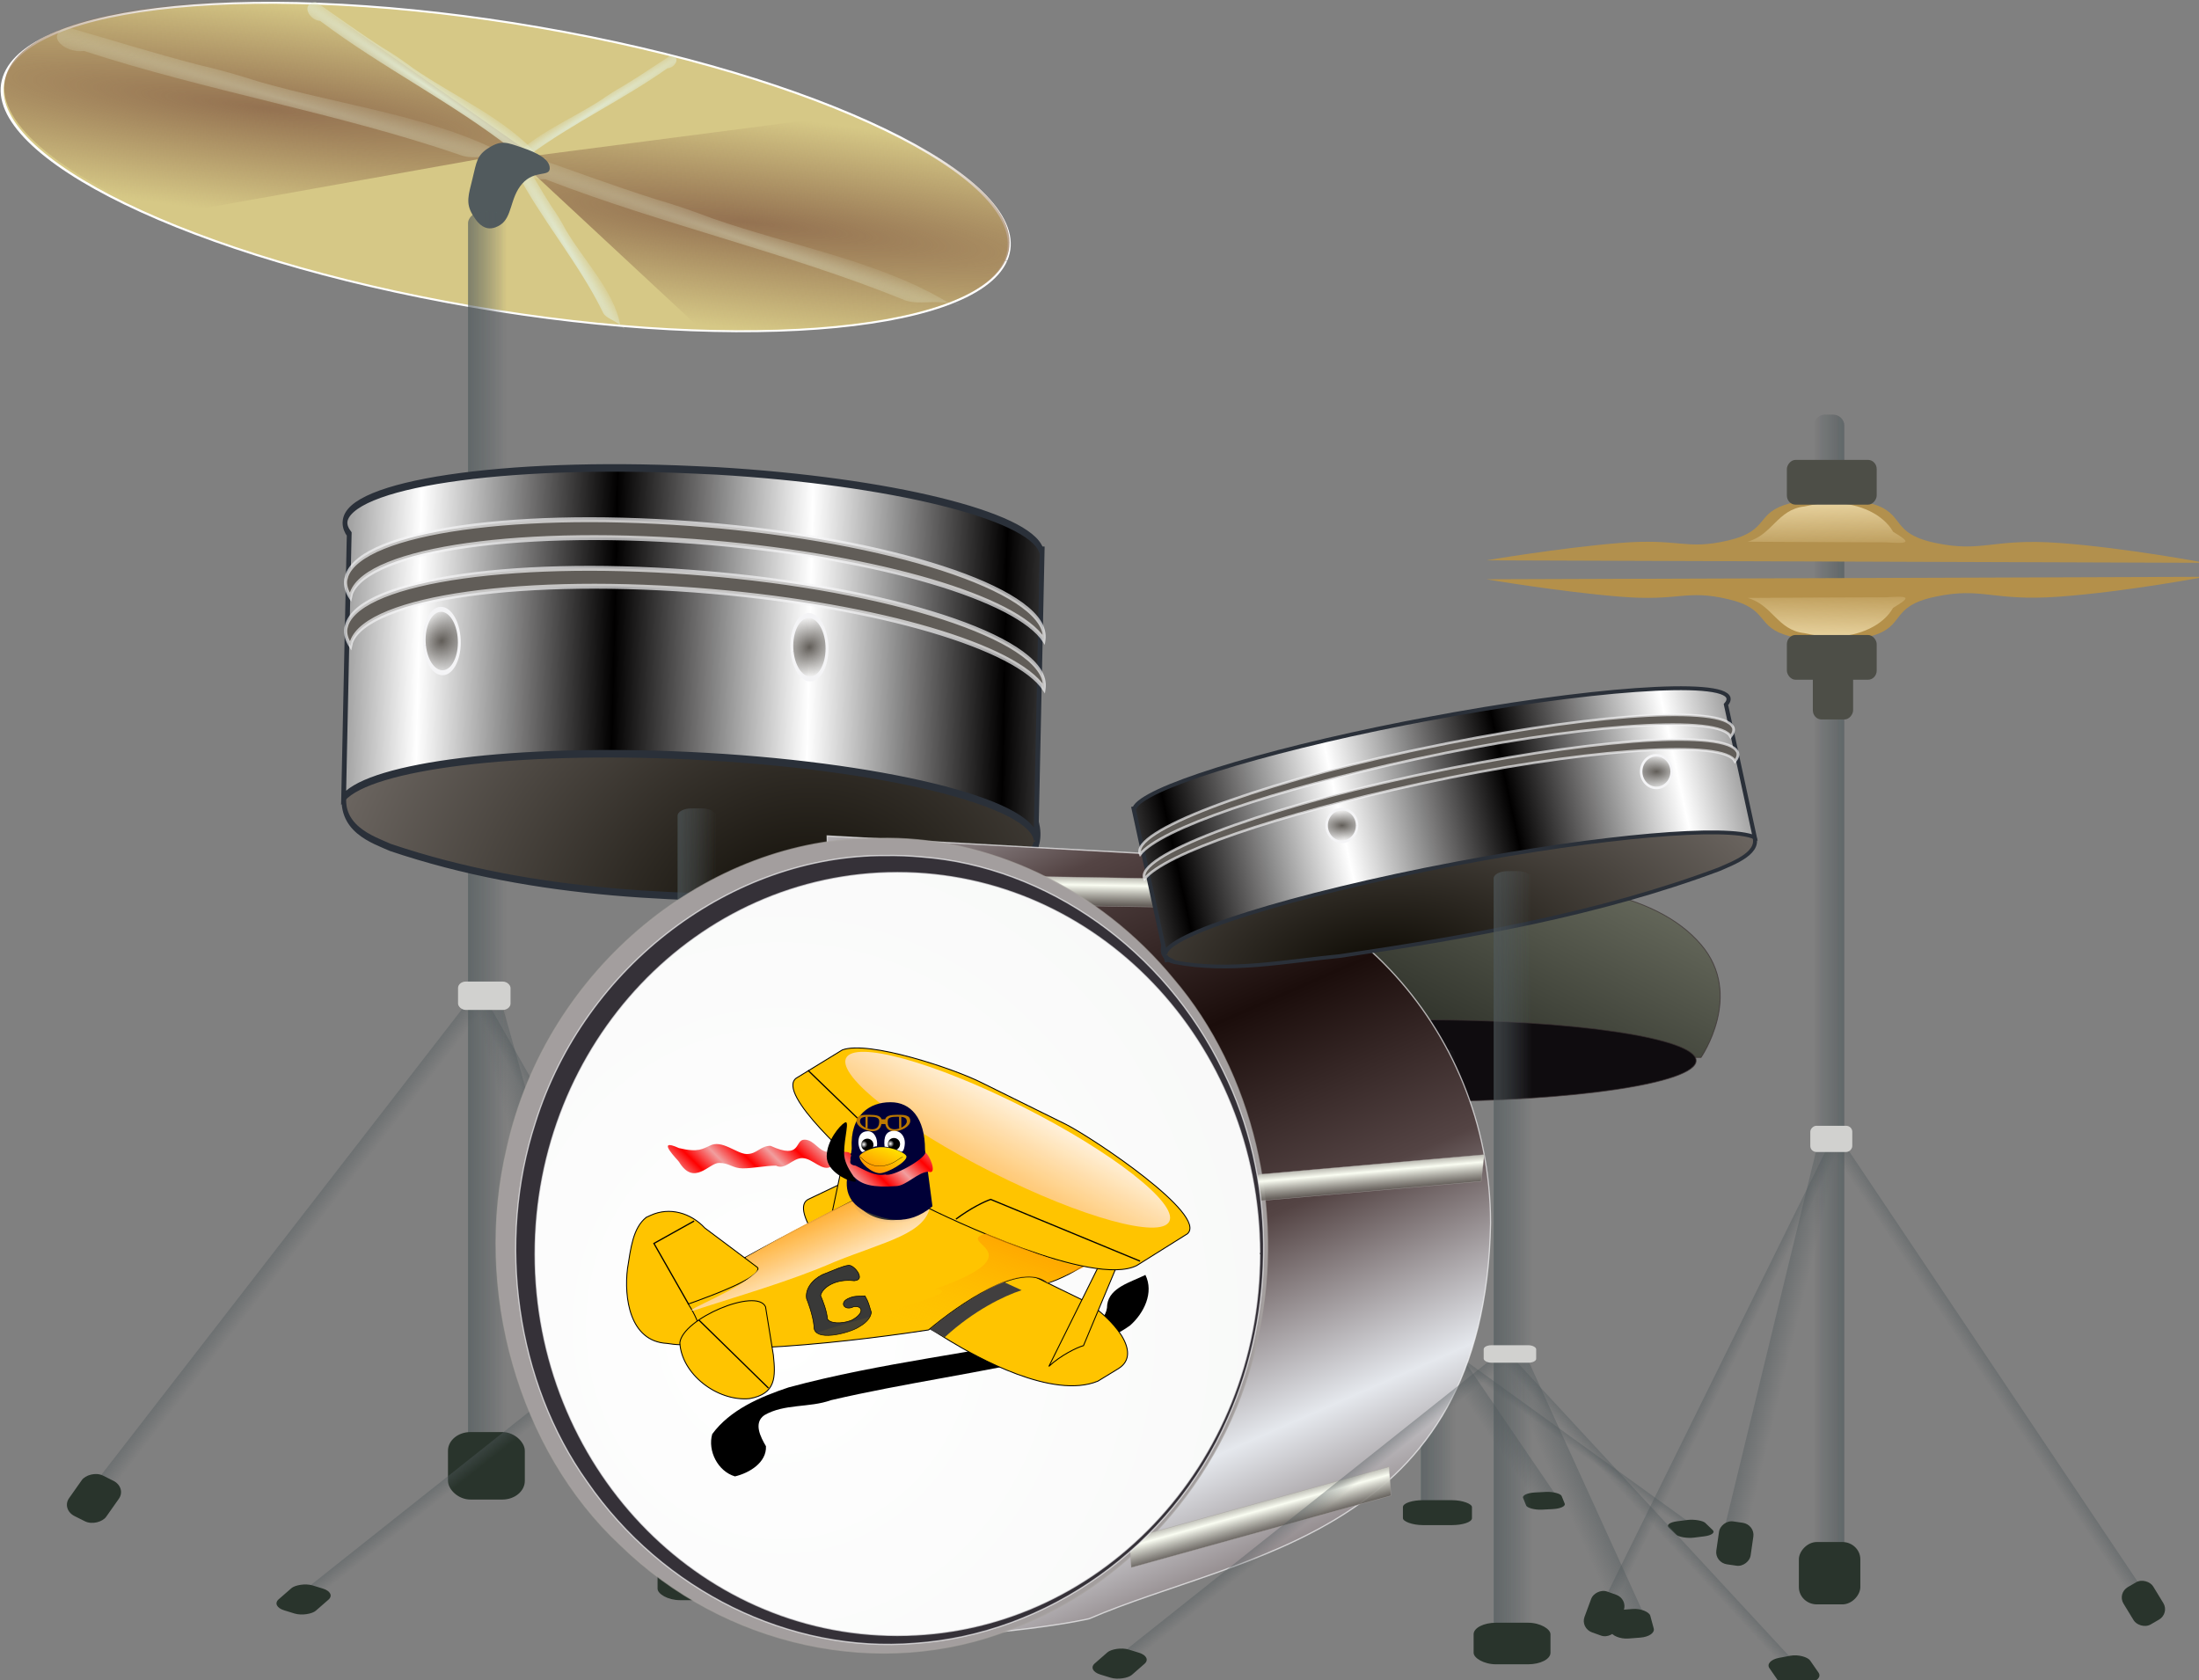 <?xml version="1.0" encoding="UTF-8" standalone="no"?>
<!-- Created with Inkscape (http://www.inkscape.org/) -->

<svg
   xmlns:dc="http://purl.org/dc/elements/1.1/"
   xmlns:cc="http://creativecommons.org/ns#"
   xmlns:rdf="http://www.w3.org/1999/02/22-rdf-syntax-ns#"
   xmlns:svg="http://www.w3.org/2000/svg"
   xmlns="http://www.w3.org/2000/svg"
   xmlns:xlink="http://www.w3.org/1999/xlink"
   xmlns:sodipodi="http://sodipodi.sourceforge.net/DTD/sodipodi-0.dtd"
   xmlns:inkscape="http://www.inkscape.org/namespaces/inkscape"
   width="120.015"
   height="91.692"
   id="svg31905"
   sodipodi:version="0.32"
   inkscape:version="0.48.1 r9760"
   sodipodi:docname="drum.svg"
   inkscape:output_extension="org.inkscape.output.svg.inkscape"
   version="1.0">
  <rect width="100%" height="100%" fill="#808080" stroke="none"/>
  <defs
     id="defs31907">
    <linearGradient
       id="linearGradient31430">
      <stop
         style="stop-color:#2f322a;stop-opacity:1;"
         offset="0"
         id="stop31432" />
      <stop
         style="stop-color:#717466;stop-opacity:1;"
         offset="1"
         id="stop31434" />
    </linearGradient>
    <linearGradient
       inkscape:collect="always"
       id="linearGradient17487">
      <stop
         style="stop-color:#e0e7cd;stop-opacity:1;"
         offset="0"
         id="stop17489" />
      <stop
         style="stop-color:#e0e7cd;stop-opacity:0;"
         offset="1"
         id="stop17491" />
    </linearGradient>
    <linearGradient
       inkscape:collect="always"
       id="linearGradient16591">
      <stop
         style="stop-color:#947251;stop-opacity:1;"
         offset="0"
         id="stop16593" />
      <stop
         style="stop-color:#947251;stop-opacity:0;"
         offset="1"
         id="stop16595" />
    </linearGradient>
    <linearGradient
       id="linearGradient29515">
      <stop
         style="stop-color:#ffffff;stop-opacity:1;"
         offset="0"
         id="stop29517" />
      <stop
         style="stop-color:#eff0ef;stop-opacity:1;"
         offset="1"
         id="stop29519" />
    </linearGradient>
    <linearGradient
       id="linearGradient29621">
      <stop
         style="stop-color:#fafdf2;stop-opacity:1;"
         offset="0"
         id="stop29623" />
      <stop
         style="stop-color:#59544f;stop-opacity:0.835;"
         offset="1"
         id="stop29625" />
    </linearGradient>
    <linearGradient
       id="linearGradient29570">
      <stop
         style="stop-color:#1b0d0b;stop-opacity:1;"
         offset="0"
         id="stop29572" />
      <stop
         id="stop30510"
         offset="0.5"
         style="stop-color:#544444;stop-opacity:1;" />
      <stop
         style="stop-color:#e5e8ed;stop-opacity:1;"
         offset="1"
         id="stop29574" />
    </linearGradient>
    <linearGradient
       inkscape:collect="always"
       id="linearGradient26634">
      <stop
         style="stop-color:#615d58;stop-opacity:1;"
         offset="0"
         id="stop26636" />
      <stop
         style="stop-color:#615d58;stop-opacity:0;"
         offset="1"
         id="stop26638" />
    </linearGradient>
    <linearGradient
       inkscape:collect="always"
       id="linearGradient25726">
      <stop
         style="stop-color:#010000;stop-opacity:1;"
         offset="0"
         id="stop25728" />
      <stop
         style="stop-color:#010000;stop-opacity:0;"
         offset="1"
         id="stop25730" />
    </linearGradient>
    <linearGradient
       id="linearGradient25736">
      <stop
         style="stop-color:#0a0700;stop-opacity:1;"
         offset="0"
         id="stop25738" />
      <stop
         style="stop-color:#6c6661;stop-opacity:1;"
         offset="1"
         id="stop25740" />
    </linearGradient>
    <linearGradient
       inkscape:collect="always"
       id="linearGradient22890">
      <stop
         style="stop-color:#e8d39f;stop-opacity:1;"
         offset="0"
         id="stop22892" />
      <stop
         style="stop-color:#e8d39f;stop-opacity:0;"
         offset="1"
         id="stop22894" />
    </linearGradient>
    <linearGradient
       inkscape:collect="always"
       id="linearGradient18419">
      <stop
         style="stop-color:#515a5d;stop-opacity:1;"
         offset="0"
         id="stop18421" />
      <stop
         style="stop-color:#515a5d;stop-opacity:0;"
         offset="1"
         id="stop18423" />
    </linearGradient>
    <linearGradient
       inkscape:collect="always"
       xlink:href="#linearGradient31430"
       id="linearGradient3280"
       gradientUnits="userSpaceOnUse"
       x1="1352.879"
       y1="918.637"
       x2="1444.466"
       y2="743.16" />
    <linearGradient
       inkscape:collect="always"
       xlink:href="#linearGradient18419"
       id="linearGradient3282"
       gradientUnits="userSpaceOnUse"
       gradientTransform="matrix(0.474,0,0,0.491,553.182,144.401)"
       x1="310.567"
       y1="761.123"
       x2="319.897"
       y2="761.123" />
    <linearGradient
       inkscape:collect="always"
       xlink:href="#linearGradient18419"
       id="linearGradient3284"
       gradientUnits="userSpaceOnUse"
       x1="310.567"
       y1="761.123"
       x2="319.897"
       y2="761.123" />
    <linearGradient
       inkscape:collect="always"
       xlink:href="#linearGradient18419"
       id="linearGradient3286"
       gradientUnits="userSpaceOnUse"
       gradientTransform="matrix(0.403,0,0,0.457,-60.761,568.884)"
       x1="310.567"
       y1="761.123"
       x2="319.897"
       y2="761.123" />
    <linearGradient
       inkscape:collect="always"
       xlink:href="#linearGradient18419"
       id="linearGradient3288"
       gradientUnits="userSpaceOnUse"
       gradientTransform="matrix(0.735,0,0,0.369,-357.56,658.586)"
       x1="310.567"
       y1="761.123"
       x2="319.897"
       y2="761.123" />
    <linearGradient
       inkscape:collect="always"
       xlink:href="#linearGradient18419"
       id="linearGradient3290"
       gradientUnits="userSpaceOnUse"
       x1="310.567"
       y1="761.123"
       x2="319.897"
       y2="761.123" />
    <radialGradient
       inkscape:collect="always"
       xlink:href="#linearGradient16591"
       id="radialGradient3292"
       gradientUnits="userSpaceOnUse"
       gradientTransform="matrix(3.271,0.437,-0.058,0.433,638.933,174.974)"
       cx="-278.022"
       cy="97.823"
       fx="-278.022"
       fy="97.823"
       r="63.741" />
    <radialGradient
       inkscape:collect="always"
       xlink:href="#linearGradient16591"
       id="radialGradient3294"
       gradientUnits="userSpaceOnUse"
       gradientTransform="matrix(-3.271,-0.437,0.058,-0.433,-1075.501,46.077)"
       cx="-278.022"
       cy="97.823"
       fx="-278.022"
       fy="97.823"
       r="63.741" />
    <radialGradient
       inkscape:collect="always"
       xlink:href="#linearGradient17487"
       id="radialGradient3296"
       gradientUnits="userSpaceOnUse"
       gradientTransform="matrix(3.148,2.266,-0.104,0.126,523.398,620.043)"
       cx="-238.873"
       cy="89.08"
       fx="-238.873"
       fy="89.08"
       r="24.508" />
    <radialGradient
       inkscape:collect="always"
       xlink:href="#linearGradient17487"
       id="radialGradient3298"
       gradientUnits="userSpaceOnUse"
       gradientTransform="matrix(1.416,2.483,-0.144,0.046,147.037,720.201)"
       cx="-238.873"
       cy="89.08"
       fx="-238.873"
       fy="89.08"
       r="24.508" />
    <radialGradient
       inkscape:collect="always"
       xlink:href="#linearGradient17487"
       id="radialGradient3300"
       gradientUnits="userSpaceOnUse"
       gradientTransform="matrix(-2.248,1.519,0.074,0.085,-741.213,452.112)"
       cx="-238.873"
       cy="89.08"
       fx="-238.873"
       fy="89.08"
       r="24.508" />
    <radialGradient
       inkscape:collect="always"
       xlink:href="#linearGradient17487"
       id="radialGradient3302"
       gradientUnits="userSpaceOnUse"
       gradientTransform="matrix(5.844,2.115,-0.123,0.184,1244.709,618.178)"
       cx="-238.873"
       cy="89.08"
       fx="-238.873"
       fy="89.08"
       r="24.508" />
    <radialGradient
       inkscape:collect="always"
       xlink:href="#linearGradient17487"
       id="radialGradient3304"
       gradientUnits="userSpaceOnUse"
       gradientTransform="matrix(6.154,1.836,-0.114,0.204,1208.801,514.168)"
       cx="-238.873"
       cy="89.08"
       fx="-238.873"
       fy="89.08"
       r="24.508" />
    <linearGradient
       inkscape:collect="always"
       xlink:href="#linearGradient18419"
       id="linearGradient3306"
       gradientUnits="userSpaceOnUse"
       gradientTransform="matrix(0.474,0,0,0.491,553.182,144.401)"
       x1="310.567"
       y1="761.123"
       x2="319.897"
       y2="761.123" />
    <linearGradient
       inkscape:collect="always"
       xlink:href="#linearGradient18419"
       id="linearGradient3308"
       gradientUnits="userSpaceOnUse"
       x1="310.567"
       y1="761.123"
       x2="319.897"
       y2="761.123" />
    <linearGradient
       inkscape:collect="always"
       xlink:href="#linearGradient18419"
       id="linearGradient3310"
       gradientUnits="userSpaceOnUse"
       gradientTransform="matrix(0.403,0,0,0.457,-60.761,568.884)"
       x1="310.567"
       y1="761.123"
       x2="319.897"
       y2="761.123" />
    <linearGradient
       inkscape:collect="always"
       xlink:href="#linearGradient18419"
       id="linearGradient3312"
       gradientUnits="userSpaceOnUse"
       gradientTransform="matrix(0.735,0,0,0.369,-357.56,658.586)"
       x1="310.567"
       y1="761.123"
       x2="319.897"
       y2="761.123" />
    <linearGradient
       inkscape:collect="always"
       xlink:href="#linearGradient18419"
       id="linearGradient3314"
       gradientUnits="userSpaceOnUse"
       x1="310.567"
       y1="761.123"
       x2="319.897"
       y2="761.123" />
    <radialGradient
       inkscape:collect="always"
       xlink:href="#linearGradient25736"
       id="radialGradient3316"
       gradientUnits="userSpaceOnUse"
       gradientTransform="matrix(1.409,0.151,-0.088,0.822,261.775,265.087)"
       cx="-355.081"
       cy="1318.502"
       fx="-355.081"
       fy="1318.502"
       r="73.78" />
    <linearGradient
       inkscape:collect="always"
       xlink:href="#linearGradient25726"
       id="linearGradient3318"
       gradientUnits="userSpaceOnUse"
       gradientTransform="translate(0.943,-16.494)"
       spreadMethod="reflect"
       x1="-315.773"
       y1="1274.077"
       x2="-274.713"
       y2="1274.077" />
    <radialGradient
       inkscape:collect="always"
       xlink:href="#linearGradient26634"
       id="radialGradient3320"
       gradientUnits="userSpaceOnUse"
       gradientTransform="matrix(1.704,-2.242308e-5,1.257915e-5,0.956,97.419,39.262)"
       cx="-138.373"
       cy="892.232"
       fx="-138.373"
       fy="892.232"
       r="6.592" />
    <radialGradient
       inkscape:collect="always"
       xlink:href="#linearGradient26634"
       id="radialGradient3322"
       gradientUnits="userSpaceOnUse"
       gradientTransform="matrix(1.704,-2.242308e-5,1.257915e-5,0.956,97.419,39.262)"
       cx="-138.373"
       cy="892.232"
       fx="-138.373"
       fy="892.232"
       r="6.592" />
    <linearGradient
       inkscape:collect="always"
       xlink:href="#linearGradient18419"
       id="linearGradient3324"
       gradientUnits="userSpaceOnUse"
       gradientTransform="matrix(0.474,0,0,0.491,553.182,144.401)"
       x1="310.567"
       y1="761.123"
       x2="319.897"
       y2="761.123" />
    <linearGradient
       inkscape:collect="always"
       xlink:href="#linearGradient18419"
       id="linearGradient3326"
       gradientUnits="userSpaceOnUse"
       x1="310.567"
       y1="761.123"
       x2="319.897"
       y2="761.123" />
    <linearGradient
       inkscape:collect="always"
       xlink:href="#linearGradient18419"
       id="linearGradient3328"
       gradientUnits="userSpaceOnUse"
       gradientTransform="matrix(0.403,0,0,0.457,-60.761,568.884)"
       x1="310.567"
       y1="761.123"
       x2="319.897"
       y2="761.123" />
    <linearGradient
       inkscape:collect="always"
       xlink:href="#linearGradient18419"
       id="linearGradient3330"
       gradientUnits="userSpaceOnUse"
       gradientTransform="matrix(0.735,0,0,0.369,-357.56,658.586)"
       x1="310.567"
       y1="761.123"
       x2="319.897"
       y2="761.123" />
    <linearGradient
       inkscape:collect="always"
       xlink:href="#linearGradient18419"
       id="linearGradient3332"
       gradientUnits="userSpaceOnUse"
       x1="310.567"
       y1="761.123"
       x2="319.897"
       y2="761.123" />
    <linearGradient
       inkscape:collect="always"
       xlink:href="#linearGradient29570"
       id="linearGradient3334"
       gradientUnits="userSpaceOnUse"
       spreadMethod="reflect"
       x1="-485.601"
       y1="1112.374"
       x2="-415.7"
       y2="1286.66" />
    <linearGradient
       inkscape:collect="always"
       xlink:href="#linearGradient29621"
       id="linearGradient3336"
       gradientUnits="userSpaceOnUse"
       gradientTransform="matrix(0.462,-1.914754e-8,-1.813192e-8,0.317,296.863,680.608)"
       spreadMethod="reflect"
       x1="-1340"
       y1="1265.161"
       x2="-1340"
       y2="1298.391" />
    <linearGradient
       inkscape:collect="always"
       xlink:href="#linearGradient29621"
       id="linearGradient3338"
       gradientUnits="userSpaceOnUse"
       gradientTransform="matrix(0.392,6.708391e-8,2.631298e-8,0.295,252.11,805.172)"
       spreadMethod="reflect"
       x1="-1340"
       y1="1265.161"
       x2="-1340"
       y2="1298.391" />
    <linearGradient
       inkscape:collect="always"
       xlink:href="#linearGradient29621"
       id="linearGradient3340"
       gradientUnits="userSpaceOnUse"
       gradientTransform="matrix(0.462,0,2.022995e-8,0.317,35.349,806.333)"
       spreadMethod="reflect"
       x1="-1340"
       y1="1265.161"
       x2="-1340"
       y2="1298.391" />
    <radialGradient
       inkscape:collect="always"
       xlink:href="#linearGradient29515"
       id="radialGradient3342"
       gradientUnits="userSpaceOnUse"
       gradientTransform="matrix(3.433,-0.184,0.184,3.431,2977.983,-3058.257)"
       cx="-1311.429"
       cy="1158.017"
       fx="-1311.429"
       fy="1158.017"
       r="186.029" />
    <radialGradient
       inkscape:collect="always"
       xlink:href="#linearGradient25736"
       id="radialGradient3344"
       gradientUnits="userSpaceOnUse"
       gradientTransform="matrix(1.409,0.151,-0.088,0.822,261.775,265.087)"
       cx="-355.081"
       cy="1318.502"
       fx="-355.081"
       fy="1318.502"
       r="73.78" />
    <linearGradient
       inkscape:collect="always"
       xlink:href="#linearGradient25726"
       id="linearGradient3346"
       gradientUnits="userSpaceOnUse"
       gradientTransform="translate(0.943,-16.494)"
       spreadMethod="reflect"
       x1="-315.773"
       y1="1274.077"
       x2="-274.713"
       y2="1274.077" />
    <radialGradient
       inkscape:collect="always"
       xlink:href="#linearGradient26634"
       id="radialGradient3348"
       gradientUnits="userSpaceOnUse"
       gradientTransform="matrix(1.704,-2.242308e-5,1.257915e-5,0.956,97.419,39.262)"
       cx="-138.373"
       cy="892.232"
       fx="-138.373"
       fy="892.232"
       r="6.592" />
    <radialGradient
       inkscape:collect="always"
       xlink:href="#linearGradient26634"
       id="radialGradient3350"
       gradientUnits="userSpaceOnUse"
       gradientTransform="matrix(1.704,-2.242308e-5,1.257915e-5,0.956,97.419,39.262)"
       cx="-138.373"
       cy="892.232"
       fx="-138.373"
       fy="892.232"
       r="6.592" />
    <linearGradient
       inkscape:collect="always"
       xlink:href="#linearGradient18419"
       id="linearGradient3352"
       gradientUnits="userSpaceOnUse"
       gradientTransform="matrix(0.474,0,0,0.491,553.182,144.401)"
       x1="310.567"
       y1="761.123"
       x2="319.897"
       y2="761.123" />
    <linearGradient
       inkscape:collect="always"
       xlink:href="#linearGradient18419"
       id="linearGradient3354"
       gradientUnits="userSpaceOnUse"
       x1="310.567"
       y1="761.123"
       x2="319.897"
       y2="761.123" />
    <linearGradient
       inkscape:collect="always"
       xlink:href="#linearGradient18419"
       id="linearGradient3356"
       gradientUnits="userSpaceOnUse"
       gradientTransform="matrix(0.403,0,0,0.457,-60.761,568.884)"
       x1="310.567"
       y1="761.123"
       x2="319.897"
       y2="761.123" />
    <linearGradient
       inkscape:collect="always"
       xlink:href="#linearGradient18419"
       id="linearGradient3358"
       gradientUnits="userSpaceOnUse"
       gradientTransform="matrix(0.735,0,0,0.369,-357.56,658.586)"
       x1="310.567"
       y1="761.123"
       x2="319.897"
       y2="761.123" />
    <linearGradient
       inkscape:collect="always"
       xlink:href="#linearGradient18419"
       id="linearGradient3360"
       gradientUnits="userSpaceOnUse"
       x1="310.567"
       y1="761.123"
       x2="319.897"
       y2="761.123" />
    <linearGradient
       inkscape:collect="always"
       xlink:href="#linearGradient18419"
       id="linearGradient3362"
       gradientUnits="userSpaceOnUse"
       gradientTransform="matrix(0.474,0,0,0.491,553.182,144.401)"
       x1="310.567"
       y1="761.123"
       x2="319.897"
       y2="761.123" />
    <linearGradient
       inkscape:collect="always"
       xlink:href="#linearGradient18419"
       id="linearGradient3364"
       gradientUnits="userSpaceOnUse"
       x1="310.567"
       y1="761.123"
       x2="319.897"
       y2="761.123" />
    <linearGradient
       inkscape:collect="always"
       xlink:href="#linearGradient18419"
       id="linearGradient3366"
       gradientUnits="userSpaceOnUse"
       gradientTransform="matrix(0.403,0,0,0.457,-60.761,568.884)"
       x1="310.567"
       y1="761.123"
       x2="319.897"
       y2="761.123" />
    <linearGradient
       inkscape:collect="always"
       xlink:href="#linearGradient18419"
       id="linearGradient3368"
       gradientUnits="userSpaceOnUse"
       gradientTransform="matrix(0.735,0,0,0.369,-357.56,658.586)"
       x1="310.567"
       y1="761.123"
       x2="319.897"
       y2="761.123" />
    <linearGradient
       inkscape:collect="always"
       xlink:href="#linearGradient18419"
       id="linearGradient3370"
       gradientUnits="userSpaceOnUse"
       x1="310.567"
       y1="761.123"
       x2="319.897"
       y2="761.123" />
    <linearGradient
       inkscape:collect="always"
       xlink:href="#linearGradient22890"
       id="linearGradient3372"
       gradientUnits="userSpaceOnUse"
       gradientTransform="matrix(1.833,0,0,1.376,791.387,-161.039)"
       x1="-125.005"
       y1="540.539"
       x2="-125.385"
       y2="557.436" />
    <linearGradient
       inkscape:collect="always"
       xlink:href="#linearGradient22890"
       id="linearGradient3374"
       gradientUnits="userSpaceOnUse"
       gradientTransform="matrix(1.833,0,0,-1.376,791.387,1383.904)"
       x1="-125.005"
       y1="540.539"
       x2="-125.385"
       y2="557.436" />
    <linearGradient
       id="linearGradient738-7">
      <stop
         id="stop739-2"
         offset="0"
         style="stop-color:#f19e9e;stop-opacity:1;" />
      <stop
         id="stop740-4"
         offset="1"
         style="stop-color:#ff0000;stop-opacity:1;" />
    </linearGradient>
    <linearGradient
       y2="1015.953"
       x2="112.1"
       y1="1017.73"
       x1="102.074"
       spreadMethod="reflect"
       gradientTransform="matrix(0.522,0,0,0.092,87.668,762.46)"
       gradientUnits="userSpaceOnUse"
       id="linearGradient3106-2"
       xlink:href="#linearGradient738-7"
       inkscape:collect="always" />
    <linearGradient
       id="linearGradient635-22">
      <stop
         id="stop636-3"
         offset="0"
         style="stop-color:#ff8200;stop-opacity:1;" />
      <stop
         id="stop637-3"
         offset="1"
         style="stop-color:#ffe700;stop-opacity:1;" />
    </linearGradient>
    <linearGradient
       y2="603.4"
       x2="315.15"
       y1="633.707"
       x1="293.724"
       gradientTransform="scale(1.344,0.744)"
       gradientUnits="userSpaceOnUse"
       id="linearGradient3104-8"
       xlink:href="#linearGradient635-22"
       inkscape:collect="always" />
    <linearGradient
       id="linearGradient3850">
      <stop
         id="stop3852"
         offset="0"
         style="stop-color:#ffffff;stop-opacity:1;" />
      <stop
         id="stop3854"
         offset="1"
         style="stop-color:#000000;stop-opacity:1;" />
    </linearGradient>
    <radialGradient
       r="3.2"
       fy="448.455"
       fx="398.813"
       cy="448.455"
       cx="398.813"
       gradientUnits="userSpaceOnUse"
       id="radialGradient3102-4"
       xlink:href="#linearGradient716-16"
       inkscape:collect="always" />
    <linearGradient
       id="linearGradient716-16">
      <stop
         id="stop717-2"
         offset="0"
         style="stop-color:#ffffff;stop-opacity:1;" />
      <stop
         id="stop718-0"
         offset="1"
         style="stop-color:#000000;stop-opacity:1;" />
    </linearGradient>
    <radialGradient
       r="3.2"
       fy="448.455"
       fx="398.813"
       cy="448.455"
       cx="398.813"
       gradientUnits="userSpaceOnUse"
       id="radialGradient3100-7"
       xlink:href="#linearGradient716-16"
       inkscape:collect="always" />
    <inkscape:perspective
       sodipodi:type="inkscape:persp3d"
       inkscape:vp_x="0 : 0.5 : 1"
       inkscape:vp_y="0 : 1000 : 0"
       inkscape:vp_z="1 : 0.5 : 1"
       inkscape:persp3d-origin="0.5 : 0.33333333 : 1"
       id="perspective3841" />
    <linearGradient
       id="linearGradient738-5">
      <stop
         id="stop739-0"
         offset="0"
         style="stop-color:#ffffff;stop-opacity:1;" />
      <stop
         id="stop740-5"
         offset="1"
         style="stop-color:#ff0000;stop-opacity:1;" />
    </linearGradient>
    <linearGradient
       y2="1015.953"
       x2="112.1"
       y1="1017.73"
       x1="102.074"
       spreadMethod="reflect"
       gradientTransform="matrix(0.522,0,0,0.092,87.668,762.46)"
       gradientUnits="userSpaceOnUse"
       id="linearGradient3106-5"
       xlink:href="#linearGradient738-5"
       inkscape:collect="always" />
    <linearGradient
       id="linearGradient635-2">
      <stop
         id="stop636-4"
         offset="0"
         style="stop-color:#ff8200;stop-opacity:1;" />
      <stop
         id="stop637-2"
         offset="1"
         style="stop-color:#ffe700;stop-opacity:1;" />
    </linearGradient>
    <linearGradient
       y2="603.4"
       x2="315.15"
       y1="633.707"
       x1="293.724"
       gradientTransform="scale(1.344,0.744)"
       gradientUnits="userSpaceOnUse"
       id="linearGradient3104-6"
       xlink:href="#linearGradient635-2"
       inkscape:collect="always" />
    <linearGradient
       id="linearGradient4406">
      <stop
         id="stop4408"
         offset="0"
         style="stop-color:#ffffff;stop-opacity:1;" />
      <stop
         id="stop4410"
         offset="1"
         style="stop-color:#000000;stop-opacity:1;" />
    </linearGradient>
    <radialGradient
       r="3.2"
       fy="448.455"
       fx="398.813"
       cy="448.455"
       cx="398.813"
       gradientUnits="userSpaceOnUse"
       id="radialGradient3102-7"
       xlink:href="#linearGradient716-1"
       inkscape:collect="always" />
    <linearGradient
       id="linearGradient716-1">
      <stop
         id="stop717-7"
         offset="0"
         style="stop-color:#ffffff;stop-opacity:1;" />
      <stop
         id="stop718-5"
         offset="1"
         style="stop-color:#000000;stop-opacity:1;" />
    </linearGradient>
    <radialGradient
       r="3.2"
       fy="448.455"
       fx="398.813"
       cy="448.455"
       cx="398.813"
       gradientUnits="userSpaceOnUse"
       id="radialGradient3100-9"
       xlink:href="#linearGradient716-1"
       inkscape:collect="always" />
    <inkscape:perspective
       sodipodi:type="inkscape:persp3d"
       inkscape:vp_x="0 : 0.5 : 1"
       inkscape:vp_y="0 : 1000 : 0"
       inkscape:vp_z="1 : 0.5 : 1"
       inkscape:persp3d-origin="0.5 : 0.33333333 : 1"
       id="perspective4397" />
    <linearGradient
       y2="1015.953"
       x2="112.1"
       y1="1017.73"
       x1="102.074"
       spreadMethod="reflect"
       gradientTransform="matrix(0.522,0,0,0.092,87.668,762.46)"
       gradientUnits="userSpaceOnUse"
       id="linearGradient3106"
       xlink:href="#linearGradient738"
       inkscape:collect="always" />
    <linearGradient
       y2="603.4"
       x2="315.15"
       y1="633.707"
       x1="293.724"
       gradientTransform="scale(1.344,0.744)"
       gradientUnits="userSpaceOnUse"
       id="linearGradient3104"
       xlink:href="#linearGradient635"
       inkscape:collect="always" />
    <radialGradient
       r="3.2"
       fy="448.455"
       fx="398.813"
       cy="448.455"
       cx="398.813"
       gradientUnits="userSpaceOnUse"
       id="radialGradient3102"
       xlink:href="#linearGradient716"
       inkscape:collect="always" />
    <radialGradient
       r="3.2"
       fy="448.455"
       fx="398.813"
       cy="448.455"
       cx="398.813"
       gradientUnits="userSpaceOnUse"
       id="radialGradient3100"
       xlink:href="#linearGradient716"
       inkscape:collect="always" />
    <linearGradient
       id="linearGradient635">
      <stop
         id="stop636"
         offset="0"
         style="stop-color:#ff8200;stop-opacity:1;" />
      <stop
         id="stop637"
         offset="1"
         style="stop-color:#ffe700;stop-opacity:1;" />
    </linearGradient>
    <linearGradient
       id="linearGradient2989">
      <stop
         id="stop2991"
         offset="0"
         style="stop-color:#ffffff;stop-opacity:1;" />
      <stop
         id="stop2993"
         offset="1"
         style="stop-color:#000000;stop-opacity:1;" />
    </linearGradient>
    <linearGradient
       id="linearGradient716">
      <stop
         id="stop717"
         offset="0"
         style="stop-color:#ffffff;stop-opacity:1;" />
      <stop
         id="stop718"
         offset="1"
         style="stop-color:#000000;stop-opacity:1;" />
    </linearGradient>
    <linearGradient
       id="linearGradient738">
      <stop
         id="stop739"
         offset="0"
         style="stop-color:#ffffff;stop-opacity:1;" />
      <stop
         id="stop740"
         offset="1"
         style="stop-color:#aadae5;stop-opacity:1;" />
    </linearGradient>
    <inkscape:perspective
       sodipodi:type="inkscape:persp3d"
       inkscape:vp_x="0 : 0.5 : 1"
       inkscape:vp_y="0 : 1000 : 0"
       inkscape:vp_z="1 : 0.5 : 1"
       inkscape:persp3d-origin="0.5 : 0.33333333 : 1"
       id="perspective2976" />
    <linearGradient
       gradientUnits="userSpaceOnUse"
       gradientTransform="scale(2.256,0.443)"
       y2="119.124"
       x2="258.65"
       y1="545.641"
       x1="194.262"
       id="linearGradient637"
       xlink:href="#linearGradient628" />
    <linearGradient
       gradientUnits="userSpaceOnUse"
       gradientTransform="matrix(1.619,0,0,0.618,-66.802,-74.621)"
       y2="580.162"
       x2="205.198"
       y1="456.883"
       x1="322.31"
       id="linearGradient632"
       xlink:href="#linearGradient633" />
    <linearGradient
       gradientUnits="userSpaceOnUse"
       gradientTransform="matrix(2.088,-0.848,0.167,0.411,-222.151,-6.288)"
       y2="946.077"
       x2="127.971"
       y1="705.986"
       x1="112.329"
       id="linearGradient631"
       xlink:href="#linearGradient628" />
    <linearGradient
       id="linearGradient628">
      <stop
         id="stop629"
         offset="0"
         style="stop-color:#ff9700;stop-opacity:0.906;" />
      <stop
         id="stop630"
         offset="1"
         style="stop-color:#ffffff;stop-opacity:1;" />
    </linearGradient>
    <linearGradient
       id="linearGradient633">
      <stop
         id="stop634"
         offset="0"
         style="stop-color:#ff9700;stop-opacity:0.792;" />
      <stop
         id="stop635"
         offset="1"
         style="stop-color:#ffc500;stop-opacity:0.071;" />
    </linearGradient>
    <inkscape:perspective
       id="perspective2944"
       inkscape:persp3d-origin="372.04724 : 350.78739 : 1"
       inkscape:vp_z="744.09448 : 526.18109 : 1"
       inkscape:vp_y="0 : 1000 : 0"
       inkscape:vp_x="0 : 526.18109 : 1"
       sodipodi:type="inkscape:persp3d" />
  </defs>
  <sodipodi:namedview
     id="base"
     pagecolor="#ffffff"
     bordercolor="#666666"
     borderopacity="1.0"
     inkscape:pageopacity="0.0"
     inkscape:pageshadow="2"
     inkscape:zoom="4.7980398"
     inkscape:cx="90.24536"
     inkscape:cy="31.879262"
     inkscape:document-units="px"
     inkscape:current-layer="g30525"
     inkscape:window-width="1118"
     inkscape:window-height="820"
     inkscape:window-x="327"
     inkscape:window-y="43"
     showgrid="false"
     fit-margin-top="0"
     fit-margin-left="0"
     fit-margin-right="0"
     fit-margin-bottom="0"
     inkscape:window-maximized="0" />
  <g
     inkscape:label="Layer 1"
     inkscape:groupmode="layer"
     id="layer1"
     transform="translate(-47.326,-219.742)">
    <g
       id="g3171"
       transform="matrix(0.348,0,0,0.348,30.89,203.209)">
      <g
         transform="matrix(0.441,0,0,0.365,-549.082,-100.416)"
         id="g31444">
        <g
           id="g31438"
           transform="matrix(0.51,0,0,0.587,1142.812,294.038)">
          <path
             sodipodi:nodetypes="czcczsc"
             id="path30546"
             d="m 1395.438,831.906 c -94.435,0.749 -155.547,13.273 -186.281,41.125 -30.734,27.852 -2.375,90.531 -2.375,90.531 l 389.875,0 c 0,0 30.097,-45.714 0,-82.625 -31.906,-39.13 -97.671,-49.031 -194.937,-49.031 -2.102,0 -4.196,-0.017 -6.281,0 z"
             style="fill:url(#linearGradient3280);fill-opacity:1;stroke:#393031;stroke-width:0.629;stroke-miterlimit:4;stroke-opacity:0.683;stroke-dasharray:none"
             inkscape:connector-curvature="0" />
          <path
             transform="matrix(1.063,0,0,1,-87.989,85.247)"
             sodipodi:open="true"
             sodipodi:end="6.280412"
             sodipodi:start="0"
             d="m 1581.576,880.629 c 0,16.505 -80.526,29.885 -179.861,29.885 -99.334,0 -179.861,-13.38 -179.861,-29.885 0,-16.505 80.526,-29.885 179.861,-29.885 99.139,0 179.585,13.33 179.86,29.802"
             sodipodi:ry="29.885033"
             sodipodi:rx="179.86049"
             sodipodi:cy="880.62885"
             sodipodi:cx="1401.7156"
             id="path30552"
             style="fill:#0f0c0f;fill-opacity:1;stroke:#393031;stroke-width:0.629;stroke-miterlimit:4;stroke-opacity:0.683;stroke-dasharray:none"
             sodipodi:type="arc" />
        </g>
        <g
           id="g28430"
           transform="matrix(1.322,0,0,0.546,1446.943,541.966)">
          <rect
             transform="matrix(0.778,0.629,-0.541,0.841,0,0)"
             ry="1.679"
             y="427.09"
             x="700.435"
             height="182.77"
             width="4.424"
             id="rect28432"
             style="opacity:0.411;fill:url(#linearGradient3282);fill-opacity:1;stroke:none" />
          <rect
             ry="3.416"
             y="575.182"
             x="310.567"
             height="371.88"
             width="9.33"
             id="rect28434"
             style="opacity:0.411;fill:url(#linearGradient3284);fill-opacity:1;stroke:none" />
          <rect
             transform="matrix(-0.673,0.739,0.428,0.904,0,0)"
             ry="1.562"
             y="831.944"
             x="64.454"
             height="170.08"
             width="3.762"
             id="rect28436"
             style="opacity:0.411;fill:url(#linearGradient3286);fill-opacity:1;stroke:none" />
          <rect
             rx="0"
             transform="matrix(-0.925,0.379,0.227,0.974,0,0)"
             ry="1.312"
             y="871.086"
             x="-129.265"
             height="137.39"
             width="6.859"
             id="rect28438"
             style="opacity:0.411;fill:url(#linearGradient3288);fill-opacity:1;stroke:none" />
          <rect
             ry="3.416"
             y="575.182"
             x="310.567"
             height="371.88"
             width="9.33"
             id="rect28440"
             style="opacity:0.411;fill:url(#linearGradient3290);fill-opacity:1;stroke:none" />
          <rect
             ry="1.871"
             y="799.136"
             x="308.146"
             height="8.258"
             width="12.686"
             id="rect28442"
             style="fill:#d1d1cf;fill-opacity:1;stroke:none" />
          <rect
             ry="5.442"
             y="930.219"
             x="305.714"
             height="19.643"
             width="18.571"
             id="rect28444"
             style="fill:#29342c;fill-opacity:1;stroke:none" />
          <rect
             transform="matrix(0.938,-0.347,0.334,0.943,0,0)"
             ry="3.779"
             y="1019.368"
             x="37.815"
             height="13.642"
             width="10.478"
             id="rect28446"
             style="fill:#29342c;fill-opacity:1;stroke:none" />
          <rect
             transform="matrix(0.989,-0.15,0.137,0.991,0,0)"
             ry="3.779"
             y="964.562"
             x="207.66"
             height="13.642"
             width="10.478"
             id="rect28448"
             style="fill:#29342c;fill-opacity:1;stroke:none" />
          <rect
             transform="matrix(-0.856,-0.516,-0.505,0.863,0,0)"
             ry="3.779"
             y="692.858"
             x="-675.227"
             height="13.642"
             width="10.478"
             id="rect28450"
             style="fill:#29342c;fill-opacity:1;stroke:none" />
        </g>
      </g>
      <g
         transform="matrix(0.649,0,0,0.607,268.393,6.32)"
         id="g17519">
        <path
           sodipodi:type="arc"
           style="fill:#d6c886;fill-opacity:1;stroke:#ffffff;stroke-width:1;stroke-miterlimit:4;stroke-opacity:1;stroke-dasharray:none"
           id="path13943"
           sodipodi:cx="-267.14285"
           sodipodi:cy="280.93362"
           sodipodi:rx="172.85715"
           sodipodi:ry="71.428574"
           d="m -94.286,280.934 c 0,39.449 -77.391,71.429 -172.857,71.429 -95.466,0 -172.857,-31.98 -172.857,-71.429 0,-39.449 77.391,-71.429 172.857,-71.429 95.279,0 172.592,31.859 172.856,71.23"
           sodipodi:start="0"
           sodipodi:end="6.280412"
           sodipodi:open="true"
           transform="matrix(0.699,0.14,-0.201,0.488,24.628,11.311)" />
        <path
           style="fill:url(#radialGradient3292);fill-opacity:1;stroke:none"
           d="m -277.562,67.969 c -32.754,0.308 -56.586,6.654 -61.344,18.219 -4.681,11.379 10.132,25.281 36.844,37.5 l 88.538,-16.932 -51.6,-38.6 c -4.272,-0.145 -8.416,-0.225 -12.438,-0.188 z"
           id="path14840"
           sodipodi:nodetypes="cscccc"
           inkscape:connector-curvature="0" />
        <path
           style="fill:url(#radialGradient3294);fill-opacity:1;stroke:none"
           d="m -159.006,153.082 c 32.754,-0.308 56.586,-6.654 61.344,-18.219 4.681,-11.379 -10.132,-25.281 -36.844,-37.5 l -81.387,11.335 44.449,44.196 c 4.272,0.145 8.416,0.225 12.438,0.188 z"
           id="path16601"
           sodipodi:nodetypes="cscccc"
           inkscape:connector-curvature="0" />
        <path
           style="fill:url(#radialGradient3296);fill-opacity:1;fill-rule:nonzero;stroke:none"
           d="m -264.482,68.327 c -3.697,0.473 -1.662,4.743 1.072,4.936 14.775,11.927 31.891,21.042 46.443,33.223 1.762,1.681 4.17,0.969 6.517,2.041 2.496,0.481 1.887,0.945 -0.114,-0.248 -7.994,-9.815 -20.171,-15.274 -30.337,-22.774 -2.4,-1.894 -4.843,-3.714 -7.451,-5.355 -5.516,-3.772 -10.761,-7.873 -16.13,-11.823 z"
           id="path16605"
           sodipodi:nodetypes="cccccccc"
           inkscape:connector-curvature="0" />
        <path
           style="fill:url(#radialGradient3298);fill-opacity:1;fill-rule:nonzero;stroke:none"
           d="m -214.587,108.461 c -3.172,-0.925 -3.609,2.463 -1.524,3.492 6.02,12.477 15.259,23.942 20.979,36.506 0.593,1.652 2.854,1.998 4.206,3.457 1.756,1.133 1.048,1.226 0.029,-0.196 -1.637,-8.887 -8.705,-16.392 -13.187,-24.527 -0.998,-1.999 -2.068,-3.965 -3.353,-5.873 -2.576,-4.225 -4.777,-8.57 -7.149,-12.859 z"
           id="path17495"
           sodipodi:nodetypes="cccccccc"
           inkscape:connector-curvature="0" />
        <path
           style="fill:url(#radialGradient3300);fill-opacity:1;fill-rule:nonzero;stroke:none"
           d="m -178.739,82.198 c 2.64,0.317 1.187,3.18 -0.765,3.31 -10.548,7.997 -22.768,14.108 -33.156,22.275 -1.258,1.127 -2.977,0.65 -4.652,1.369 -1.782,0.323 -1.347,0.634 0.082,-0.166 5.707,-6.581 14.4,-10.241 21.658,-15.269 1.713,-1.27 3.458,-2.49 5.319,-3.591 3.938,-2.529 7.683,-5.279 11.515,-7.927 z"
           id="path17499"
           sodipodi:nodetypes="cccccccc"
           inkscape:connector-curvature="0" />
        <path
           style="opacity:0.411;fill:url(#radialGradient3302);fill-opacity:1;fill-rule:nonzero;stroke:none"
           d="m -212.406,108.207 c -5.772,1.468 -1.017,6.374 3.44,5.972 27.875,11.558 58.531,19.015 86.137,30.945 3.414,1.704 7.033,0.239 11.174,1.038 4.175,0.018 3.359,0.747 -0.27,-0.286 -16.252,-10.493 -37.705,-14.505 -56.639,-21.566 -4.512,-1.823 -9.069,-3.542 -13.827,-4.996 -10.17,-3.456 -20.019,-7.391 -30.015,-11.106 z"
           id="path17503"
           sodipodi:nodetypes="cccccccc"
           inkscape:connector-curvature="0" />
        <path
           style="opacity:0.411;fill:url(#radialGradient3304);fill-opacity:1;fill-rule:nonzero;stroke:none"
           d="m -324.428,74.918 c -5.837,1.961 -0.614,6.834 3.943,6.096 29.454,10.315 61.489,16.084 90.691,26.813 3.627,1.57 7.25,-0.238 11.563,0.32 4.295,-0.272 3.506,0.557 -0.297,-0.285 -17.427,-9.998 -39.763,-12.755 -59.716,-18.923 -4.764,-1.619 -9.568,-3.124 -14.56,-4.335 -10.695,-2.956 -21.091,-6.442 -31.623,-9.686 z"
           id="path17507"
           sodipodi:nodetypes="cccccccc"
           inkscape:connector-curvature="0" />
        <path
           style="fill:#515a5d;fill-opacity:1;fill-rule:evenodd;stroke:none"
           d="m -219.929,125.994 c 2.999,-1.999 2.333,-6.998 5.332,-10.663 2.999,-3.665 6.665,-1.666 6.665,-3.999 0,-2.333 -2.999,-3.999 -6.665,-5.332 -3.665,-1.333 -4.998,-1.999 -7.997,0 -2.999,1.999 -2.999,3.665 -3.999,7.997 -1,4.332 -1.666,6.331 0,9.33 1.666,2.999 3.665,4.665 6.665,2.666 z"
           id="path17517"
           sodipodi:nodetypes="csssssss"
           inkscape:connector-curvature="0" />
      </g>
      <g
         transform="matrix(0.649,0,0,0.539,-80.923,-229.284)"
         id="g21070">
        <rect
           style="opacity:0.411;fill:url(#linearGradient3306);fill-opacity:1;stroke:none"
           id="rect18427"
           width="4.424"
           height="182.77"
           x="700.435"
           y="427.09"
           ry="1.679"
           transform="matrix(0.778,0.629,-0.541,0.841,0,0)" />
        <rect
           style="opacity:0.411;fill:url(#linearGradient3308);fill-opacity:1;stroke:none"
           id="rect17544"
           width="9.33"
           height="371.88"
           x="310.567"
           y="575.182"
           ry="3.416" />
        <rect
           style="opacity:0.411;fill:url(#linearGradient3310);fill-opacity:1;stroke:none"
           id="rect18431"
           width="3.762"
           height="170.08"
           x="64.454"
           y="831.944"
           ry="1.562"
           transform="matrix(-0.673,0.739,0.428,0.904,0,0)" />
        <rect
           style="opacity:0.411;fill:url(#linearGradient3312);fill-opacity:1;stroke:none"
           id="rect18435"
           width="6.859"
           height="137.39"
           x="-129.265"
           y="871.086"
           ry="1.312"
           transform="matrix(-0.925,0.379,0.227,0.974,0,0)"
           rx="0" />
        <rect
           style="opacity:0.411;fill:url(#linearGradient3314);fill-opacity:1;stroke:none"
           id="rect18439"
           width="9.33"
           height="371.88"
           x="310.567"
           y="575.182"
           ry="3.416" />
        <rect
           style="fill:#d1d1cf;fill-opacity:1;stroke:none"
           id="rect18441"
           width="12.686"
           height="8.258"
           x="308.146"
           y="799.136"
           ry="1.871" />
        <rect
           style="fill:#29342c;fill-opacity:1;stroke:none"
           id="rect20189"
           width="18.571"
           height="19.643"
           x="305.714"
           y="930.219"
           ry="5.442" />
        <rect
           style="fill:#29342c;fill-opacity:1;stroke:none"
           id="rect21064"
           width="10.478"
           height="13.642"
           x="37.815"
           y="1019.368"
           ry="3.779"
           transform="matrix(0.938,-0.347,0.334,0.943,0,0)" />
        <rect
           style="fill:#29342c;fill-opacity:1;stroke:none"
           id="rect21066"
           width="10.478"
           height="13.642"
           x="207.66"
           y="964.562"
           ry="3.779"
           transform="matrix(0.989,-0.15,0.137,0.991,0,0)" />
        <rect
           style="fill:#29342c;fill-opacity:1;stroke:none"
           id="rect21068"
           width="10.478"
           height="13.642"
           x="-675.227"
           y="692.858"
           ry="3.779"
           transform="matrix(-0.856,-0.516,-0.505,0.863,0,0)" />
      </g>
      <g
         transform="matrix(0.649,0,0,0.607,307.187,-396.549)"
         id="g28600">
        <g
           id="g28526"
           transform="matrix(-1.134,0.33,0.191,1.916,-618.142,-766.413)">
          <g
             transform="matrix(0.98,-0.199,0.199,0.98,-113.047,-396.27)"
             id="g28528">
            <path
               style="fill:url(#radialGradient3316);fill-opacity:1;stroke:#2a3039;stroke-width:0.961;stroke-miterlimit:4;stroke-opacity:1;stroke-dasharray:none"
               d="m -335.467,1268.756 c -21.526,0.575 -43.645,0.327 -64.467,6.065 -3.931,0.466 -7.174,5.785 -2.58,7.908 12.305,5.316 26.391,5.111 39.634,6.413 31.352,1.348 63.213,1.871 94.126,-3.767 3.632,-0.919 11.342,-2.17 9.773,-7.433 -4.828,-5.311 -13.324,-4.824 -19.941,-6.332 -18.669,-2.428 -37.69,-2.909 -56.545,-2.854 z"
               id="path28530"
               inkscape:connector-curvature="0" />
            <path
               style="fill:#ffffff;fill-opacity:1;stroke:none"
               d="m -335.651,1233.319 c -36.455,0.283 -65.703,3.946 -68.469,8.5 l -0.219,0 0,0.562 c -0.002,0.036 0,0.09 0,0.125 0,0.035 -0.002,0.089 0,0.125 l 0,37.75 c 0.507,-5.018 33.147,-9.062 73.281,-9.062 36.436,0 66.7,3.346 72.344,7.719 l 0,-35.031 c 0.621,-0.481 0.938,-0.997 0.938,-1.5 l 0,-0.031 c -0.112,-5.064 -32.902,-9.156 -73.281,-9.156 -0.948,0 -1.904,0 -2.844,0 -0.582,0 -1.171,0 -1.75,0 z m -68.688,47.312 0,1.219 0.781,0 c -0.467,-0.4 -0.739,-0.804 -0.781,-1.219 z"
               id="path28532"
               inkscape:connector-curvature="0" />
            <path
               style="fill:url(#linearGradient3318);fill-opacity:1;stroke:#2a3039;stroke-width:1;stroke-miterlimit:4;stroke-opacity:1;stroke-dasharray:none"
               d="m -335.651,1233.319 c -36.455,0.283 -65.703,3.946 -68.469,8.5 l -0.219,0 0,0.562 c -0.002,0.036 0,0.09 0,0.125 0,0.035 -0.002,0.089 0,0.125 l 0,37.75 c 0.507,-5.018 33.147,-9.062 73.281,-9.062 36.436,0 66.7,3.346 72.344,7.719 l 0,-35.031 c 0.621,-0.481 0.938,-0.997 0.938,-1.5 l 0,-0.031 c -0.112,-5.064 -32.902,-9.156 -73.281,-9.156 -0.948,0 -1.904,0 -2.844,0 -0.582,0 -1.171,0 -1.75,0 z m -68.688,47.312 0,1.219 0.781,0 c -0.467,-0.4 -0.739,-0.804 -0.781,-1.219 z"
               id="path28534"
               inkscape:connector-curvature="0" />
          </g>
          <path
             id="path28536"
             d="m -195.682,886.444 c -38.389,8.984 -67.284,20.762 -64.888,26.533 0.006,0.015 0.009,0.022 0.015,0.037 4.665,-6.386 32.069,-16.677 66.659,-24.593 38.263,-8.757 71.44,-11.483 75.729,-6.234 l 0.262,0.486 c 0.666,-0.912 0.904,-1.746 0.599,-2.482 l -0.332,-0.51 c -4.289,-5.248 -37.467,-2.522 -75.729,6.234 -0.772,0.177 -1.55,0.351 -2.314,0.53 z"
             style="fill:#615d58;fill-opacity:1;stroke:#f4f4f6;stroke-width:0.653;stroke-miterlimit:4;stroke-opacity:0.683;stroke-dasharray:none"
             inkscape:connector-curvature="0" />
          <path
             transform="matrix(0.604,0,0,0.663,-52.255,300.112)"
             sodipodi:open="true"
             sodipodi:end="6.280412"
             sodipodi:start="0"
             d="m -132.281,892.232 c 0,3.525 -2.727,6.382 -6.092,6.382 -3.364,0 -6.092,-2.857 -6.092,-6.382 0,-3.525 2.727,-6.382 6.092,-6.382 3.358,0 6.083,2.847 6.092,6.364"
             sodipodi:ry="6.3819828"
             sodipodi:rx="6.0918932"
             sodipodi:cy="892.23242"
             sodipodi:cx="-138.373"
             id="path28538"
             style="fill:url(#radialGradient3320);fill-opacity:1;stroke:#f4f4f6;stroke-width:1;stroke-miterlimit:4;stroke-opacity:1;stroke-dasharray:none"
             sodipodi:type="arc" />
          <path
             transform="matrix(0.604,0,0,0.663,-128.259,314.036)"
             sodipodi:open="true"
             sodipodi:end="6.280412"
             sodipodi:start="0"
             d="m -132.281,892.232 c 0,3.525 -2.727,6.382 -6.092,6.382 -3.364,0 -6.092,-2.857 -6.092,-6.382 0,-3.525 2.727,-6.382 6.092,-6.382 3.358,0 6.083,2.847 6.092,6.364"
             sodipodi:ry="6.3819828"
             sodipodi:rx="6.0918932"
             sodipodi:cy="892.23242"
             sodipodi:cx="-138.373"
             id="path28540"
             style="fill:url(#radialGradient3322);fill-opacity:1;stroke:#f4f4f6;stroke-width:1;stroke-miterlimit:4;stroke-opacity:1;stroke-dasharray:none"
             sodipodi:type="arc" />
          <path
             id="path28542"
             d="m -194.635,892.82 c -38.389,8.984 -67.284,20.762 -64.888,26.533 0.006,0.015 0.009,0.022 0.015,0.037 4.665,-6.386 32.069,-16.677 66.659,-24.593 38.263,-8.757 71.44,-11.483 75.729,-6.234 l 0.262,0.486 c 0.666,-0.912 0.904,-1.746 0.599,-2.482 l -0.332,-0.51 c -4.289,-5.248 -37.467,-2.522 -75.729,6.234 -0.772,0.177 -1.55,0.351 -2.314,0.53 z"
             style="fill:#615d58;fill-opacity:1;stroke:#f4f4f6;stroke-width:0.653;stroke-miterlimit:4;stroke-opacity:0.683;stroke-dasharray:none"
             inkscape:connector-curvature="0" />
        </g>
        <g
           id="g28504"
           transform="matrix(1,0,0,0.546,-547.363,626.38)">
          <rect
             transform="matrix(0.778,0.629,-0.541,0.841,0,0)"
             ry="1.679"
             y="427.09"
             x="700.435"
             height="182.77"
             width="4.424"
             id="rect28506"
             style="opacity:0.411;fill:url(#linearGradient3324);fill-opacity:1;stroke:none" />
          <rect
             ry="3.416"
             y="575.182"
             x="310.567"
             height="371.88"
             width="9.33"
             id="rect28508"
             style="opacity:0.411;fill:url(#linearGradient3326);fill-opacity:1;stroke:none" />
          <rect
             transform="matrix(-0.673,0.739,0.428,0.904,0,0)"
             ry="1.562"
             y="831.944"
             x="64.454"
             height="170.08"
             width="3.762"
             id="rect28510"
             style="opacity:0.411;fill:url(#linearGradient3328);fill-opacity:1;stroke:none" />
          <rect
             rx="0"
             transform="matrix(-0.925,0.379,0.227,0.974,0,0)"
             ry="1.312"
             y="871.086"
             x="-129.265"
             height="137.39"
             width="6.859"
             id="rect28512"
             style="opacity:0.411;fill:url(#linearGradient3330);fill-opacity:1;stroke:none" />
          <rect
             ry="3.416"
             y="575.182"
             x="310.567"
             height="371.88"
             width="9.33"
             id="rect28514"
             style="opacity:0.411;fill:url(#linearGradient3332);fill-opacity:1;stroke:none" />
          <rect
             ry="1.871"
             y="799.136"
             x="308.146"
             height="8.258"
             width="12.686"
             id="rect28516"
             style="fill:#d1d1cf;fill-opacity:1;stroke:none" />
          <rect
             ry="5.442"
             y="930.219"
             x="305.714"
             height="19.643"
             width="18.571"
             id="rect28518"
             style="fill:#29342c;fill-opacity:1;stroke:none" />
          <rect
             transform="matrix(0.938,-0.347,0.334,0.943,0,0)"
             ry="3.779"
             y="1019.368"
             x="37.815"
             height="13.642"
             width="10.478"
             id="rect28520"
             style="fill:#29342c;fill-opacity:1;stroke:none" />
          <rect
             transform="matrix(0.989,-0.15,0.137,0.991,0,0)"
             ry="3.779"
             y="964.562"
             x="207.66"
             height="13.642"
             width="10.478"
             id="rect28522"
             style="fill:#29342c;fill-opacity:1;stroke:none" />
          <rect
             transform="matrix(-0.856,-0.516,-0.505,0.863,0,0)"
             ry="3.779"
             y="692.858"
             x="-675.227"
             height="13.642"
             width="10.478"
             id="rect28524"
             style="fill:#29342c;fill-opacity:1;stroke:none" />
        </g>
      </g>
      <g
         transform="matrix(0.306,0,0,0.335,392.558,-167.224)"
         id="g30525">
        <path
           style="fill:url(#linearGradient3334);fill-opacity:1;stroke:#f4f4f6;stroke-width:0.617;stroke-miterlimit:4;stroke-opacity:0.683;stroke-dasharray:none"
           d="m -704.58,1032.35 1.344,83.985 c -20.658,27.686 -32.75,61.233 -32.75,97.392 0,37.966 13.327,73.066 35.906,101.51 0,0 -94.196,96.241 -1.638,94.275 92.453,-1.964 131.451,-10.703 131.451,-10.703 77.996,-30.778 202.83,-38.838 205.688,-185.082 l 0,-0.481 c -0.276,-91.962 -78.712,-166.917 -177.031,-171.097 l -0.094,-1.563 -162.875,-8.236 z"
           id="path29563"
           sodipodi:nodetypes="ccsczcccccc"
           inkscape:connector-curvature="0" />
        <rect
           style="fill:url(#linearGradient3336);fill-opacity:1;stroke:#a7a29f;stroke-width:0.241;stroke-miterlimit:4;stroke-opacity:0.683;stroke-dasharray:none"
           id="rect29633"
           width="137.404"
           height="13.569"
           x="-391.475"
           y="1078.019"
           transform="matrix(1,0.016,-0.194,0.981,0,0)" />
        <path
           style="fill:#a39e9e;fill-opacity:1;stroke:#a7a29f;stroke-width:0.629;stroke-miterlimit:4;stroke-opacity:0.683;stroke-dasharray:none"
           d="m -679.031,1033.531 c -85.871,-0.588 -169.253,60.794 -189.603,144.872 -17.316,66.457 5.922,141.478 58.134,185.91 53.246,47.479 133.064,63.722 200.552,39.268 61.534,-21.16 112.546,-73.737 126.401,-138.059 13.618,-58.176 -2.794,-122.561 -43.547,-166.146 -38.005,-42.267 -94.833,-67.294 -151.938,-65.844 z"
           id="path29535"
           inkscape:connector-curvature="0" />
        <rect
           style="fill:url(#linearGradient3338);fill-opacity:1;stroke:#a7a29f;stroke-width:0.214;stroke-miterlimit:4;stroke-opacity:0.683;stroke-dasharray:none"
           id="rect29619"
           width="116.369"
           height="12.625"
           x="-330.855"
           y="1174.95"
           transform="matrix(0.997,-0.08,-0.131,0.991,0,0)" />
        <rect
           style="fill:url(#linearGradient3340);fill-opacity:1;stroke:#a7a29f;stroke-width:0.241;stroke-miterlimit:4;stroke-opacity:0.683;stroke-dasharray:none"
           id="rect29629"
           width="137.403"
           height="13.569"
           x="-652.988"
           y="1203.743"
           transform="matrix(0.969,-0.245,0.069,0.998,0,0)" />
        <path
           style="fill:#353138;fill-opacity:1;stroke:#f4f4f6;stroke-width:0.629;stroke-miterlimit:4;stroke-opacity:0.683;stroke-dasharray:none"
           d="m -675.031,1041.531 c -77.758,-0.227 -153.745,51.045 -179.125,125.031 -19.896,55.852 -9.891,121.467 26.544,168.17 38.676,51.182 104.002,80.399 168.077,75.612 66.905,-4.173 131.081,-44.535 160.348,-105.281 24.919,-50.593 24.674,-113.188 -2.512,-162.846 -30.047,-56.712 -90.347,-95.563 -154.419,-100.041 -6.289,-0.517 -12.603,-0.749 -18.913,-0.644 z"
           id="path29523"
           inkscape:connector-curvature="0" />
        <path
           sodipodi:type="arc"
           style="fill:url(#radialGradient3342);fill-opacity:1;stroke:#f4f4f6;stroke-width:0.629;stroke-miterlimit:4;stroke-opacity:0.683;stroke-dasharray:none"
           id="path28640"
           sodipodi:cx="-1251.4286"
           sodipodi:cy="1122.3622"
           sodipodi:rx="185.71428"
           sodipodi:ry="178.57143"
           d="m -1065.714,1122.362 c 0,98.622 -83.147,178.571 -185.714,178.571 -102.567,0 -185.714,-79.949 -185.714,-178.571 0,-98.622 83.147,-178.571 185.714,-178.571 102.366,0 185.43,79.648 185.714,178.076"
           sodipodi:start="0"
           sodipodi:end="6.280412"
           sodipodi:open="true"
           transform="translate(582.857,105.714)" />
        <path
           style="fill:#000000;fill-opacity:1;fill-rule:nonzero;stroke:none"
           d="m -541.942,1238.056 c -6.958,3.185 -17.888,5.667 -19.108,13.684 0.039,8.513 -10.631,12.463 -18.777,13.053 -47.907,9.459 -97.168,14.041 -144.476,25.71 -14.622,4.448 -30.077,10.505 -39.192,21.884 -2.426,7.834 2.847,17.399 11.649,19.797 7.44,-1.594 16.267,-6.513 15.895,-14.112 -2.687,-4.207 -6.588,-10.864 -0.832,-14.54 10.264,-5.488 23.092,-3.374 34.104,-7.018 37.775,-8.051 76.502,-12.665 114.226,-20.788 13.539,-3.421 27.712,-6.693 39.118,-14.197 7.129,-5.761 12.315,-15.39 7.853,-23.675 l -0.459,0.201 z"
           id="path29591"
           inkscape:connector-curvature="0" />
        <g
           id="g4301"
           transform="matrix(0.474,0,0,0.433,-807.63,1131.385)">
          <path
             sodipodi:nodetypes="csccccccc"
             id="path610"
             d="m 387.649,221.381 c -28.501,-17.25 -130.313,-85.979 -157.534,-73.01 l -32.04,15.265 c -25.602,10.126 33.094,80.815 61.595,98.065 l 91.035,55.885 c 28.501,17.25 110.434,63.316 159.422,43.168 l 22.099,-13.49 c 27.273,-16.808 -6.841,-55.311 -35.342,-72.561 l -109.236,-53.323 z"
             style="font-size:12px;fill:#ffc400;fill-opacity:1;fill-rule:evenodd;stroke:#000000;stroke-opacity:1"
             inkscape:connector-curvature="0" />
          <path
             sodipodi:nodetypes="ccccc"
             id="path613"
             d="m 253.635,32.001 -30.582,145.02 26.34,-12.728 18.596,-140.503 -14.354,8.211 z"
             style="font-size:12px;fill:#ffc400;fill-opacity:1;fill-rule:evenodd;stroke:#000000;stroke-opacity:1"
             inkscape:connector-curvature="0" />
          <path
             sodipodi:nodetypes="cccccccccc"
             id="path607"
             d="m 321.043,131.349 c -14.255,14.091 -37.994,59.909 -74.273,33.522 -69.614,35.562 -222.074,113.892 -216.335,131.488 l 11.604,12.113 c 11.478,35.192 233.102,5.045 284.998,-3.092 33,-27.436 99.714,-74.878 128.704,-50.695 23.517,-6.519 88.055,-42.244 83.258,-79.106 l -13.001,-36.962 c -16.489,-35.192 -49.049,-54.283 -84.241,-42.805 l -120.716,35.538 z"
             style="font-size:12px;fill:#ffc400;fill-opacity:1;fill-rule:evenodd;stroke:#000000;stroke-opacity:1"
             inkscape:connector-curvature="0" />
          <path
             sodipodi:nodetypes="ccccc"
             id="path612"
             d="m 522.176,213.764 -65.07,131.047 c 12.48,-11.861 30.585,-20.597 37.441,-22.458 l 47.876,-114.343 -20.247,5.754 z"
             style="font-size:12px;fill:#ffc400;fill-opacity:1;fill-rule:evenodd;stroke:#000000;stroke-opacity:1"
             inkscape:connector-curvature="0" />
          <path
             sodipodi:nodetypes="cccccccc"
             id="path615"
             d="m 21.702,183.717 c -14.29,11.44 -16.627,32.846 -20.221,55.488 -3.785,30.42 1.962,78.523 42.687,80.748 16.679,2.623 54.779,6.872 23.059,-42.564 25.185,-9.044 79.862,-28.946 74.977,-39.432 l -57.131,-42.818 c -14.78,-15.96 -37.858,-23.308 -58.829,-13.539 l -4.543,2.116 z"
             style="font-size:12px;fill:#ffc400;fill-opacity:1;fill-rule:evenodd;stroke:#000000;stroke-opacity:1"
             inkscape:connector-curvature="0" />
          <path
             sodipodi:nodetypes="ccccc"
             id="path616"
             d="m 133.405,379.651 c -35.116,3.275 -73.572,-26.858 -75.279,-60.332 2.661,-26.161 83.024,-60.008 92.628,-38.96 l 8.436,52.035 c 2.626,24.02 2.89,42.135 -25.785,47.257 z"
             style="font-size:12px;fill:#ffc400;fill-opacity:1;fill-rule:evenodd;stroke:#000000;stroke-opacity:1"
             inkscape:connector-curvature="0" />
          <path
             sodipodi:nodetypes="ccccc"
             id="path619"
             d="m 319.739,136.872 c 20.552,4.036 20.781,33.366 -14.038,50.762 -23.413,5.011 -59.747,-1.895 -59.747,-22.652 33.747,15.149 35.778,2.726 42.452,0.954 22.351,-18.797 27.199,-35.057 31.333,-29.064 z"
             style="font-size:12px;fill:#333332;fill-opacity:1;fill-rule:evenodd;stroke-width:1"
             inkscape:connector-curvature="0" />
          <path
             sodipodi:nodetypes="cc"
             id="path620"
             d="m 78.524,294.541 75.371,73.701"
             style="fill:none;stroke:#000000;stroke-width:1pt;stroke-linecap:butt;stroke-linejoin:miter;stroke-opacity:1"
             inkscape:connector-curvature="0" />
          <path
             sodipodi:nodetypes="ccc"
             id="path621"
             d="m 73.513,187.634 -43.431,24.221 37.34,65.492"
             style="fill:none;stroke:#000000;stroke-width:1pt;stroke-linecap:butt;stroke-linejoin:miter;stroke-opacity:1"
             inkscape:connector-curvature="0" />
          <path
             sodipodi:nodetypes="ccccccc"
             id="path625"
             d="m 329.069,168.977 c -3.229,32.402 -48.332,40.357 -103.889,62.924 -47.298,20.676 -104.8,36.972 -152.248,52.542 -14.63,1.025 53.111,-22.754 70.68,-44.906 0.668,-2.169 -3.149,-3.394 -14.366,-12.61 33.297,-19.038 62.775,-35.936 116.662,-61.844 23.819,34.227 71.357,21.605 83.161,3.894 z"
             style="font-size:12px;fill:url(#linearGradient631);fill-opacity:1;fill-rule:evenodd;stroke-width:1"
             inkscape:connector-curvature="0" />
          <path
             sodipodi:nodetypes="ccccccccc"
             id="path609"
             d="M 384.509,38.099 C 354.808,23.007 261.978,-7.917 233.74,2.659 l -50.035,30.643 c -21.079,16.745 62.197,91.045 87.27,111.505 40.583,-20.366 73.093,8.443 47.728,24.8 29.7,15.092 186.089,89.872 233.45,66.15 l 54.785,-34.345 C 629.436,181.212 505.315,98.221 475.614,83.128 l -91.106,-45.029 z"
             style="font-size:12px;fill:#ffc400;fill-rule:evenodd;stroke:#000000;stroke-width:1"
             inkscape:connector-curvature="0" />
          <path
             transform="matrix(0.914,0.461,-0.442,0.942,-18.533,-251.007)"
             sodipodi:ry="37.584381"
             sodipodi:rx="191.26279"
             sodipodi:cy="114.42296"
             sodipodi:cx="527.0166"
             d="m 718.279,114.423 c 0,20.757 -85.631,37.584 -191.263,37.584 -105.632,0 -191.263,-16.827 -191.263,-37.584 0,-20.757 85.631,-37.584 191.263,-37.584 105.632,0 191.263,16.827 191.263,37.584 z"
             id="path636"
             style="fill:url(#linearGradient637);fill-opacity:1;fill-rule:evenodd;stroke:none"
             sodipodi:type="arc" />
          <path
             sodipodi:nodetypes="ccccc"
             id="path639"
             d="m 328.446,304.846 16.106,8.41 c 31.302,-28.802 63.873,-44.605 83.085,-50.836 l -19.856,-9.142 c -16.713,6.463 -58.033,32.106 -79.335,51.569 z"
             style="font-size:12px;fill:#413f3f;fill-opacity:1;fill-rule:evenodd"
             inkscape:connector-curvature="0" />
          <path
             sodipodi:nodetypes="ccc"
             id="path622"
             d="m 196.76,24.774 74.731,72.243 c -2.381,1.403 -16.011,10.307 -29.642,19.21"
             style="fill:none;stroke:#000000;stroke-width:1pt;stroke-linecap:butt;stroke-linejoin:miter;stroke-opacity:1"
             inkscape:connector-curvature="0" />
          <path
             sodipodi:nodetypes="ccc"
             id="path623"
             d="m 356.666,185.543 c 16.273,-12.098 31.295,-19.197 37.568,-21.295 l 161.509,66.76"
             style="fill:none;stroke:#000000;stroke-width:1pt;stroke-linecap:butt;stroke-linejoin:miter;stroke-opacity:1"
             inkscape:connector-curvature="0" />
          <path
             sodipodi:nodetypes="cccccccccccccsc"
             id="path640"
             d="m 240.251,235.523 c -6.498,0.962 -13.227,4.206 -28.226,10.163 -11.653,5.906 -18.555,16.032 -16.911,25.917 0.619,1.189 6.848,17.39 7.991,29.34 -1.404,18.394 37.865,8.102 48.483,1.343 11.031,-6.307 12.912,-11.947 13.556,-15.889 -2.823,-8.617 -2.479,-10.166 -6.834,-17.799 -8.012,0.522 -11.715,-0.366 -18.612,3.012 -9.673,4.738 -3.187,13.748 6.625,8.512 10.306,-0.988 11.047,7.914 -2.889,14.926 -10.592,4.134 -23.679,3.332 -25.738,-1.75 -0.636,-8.36 -4.967,-19.528 -7.392,-25.076 1.864,-8.893 16.601,-18.483 36.392,-16.009 7.83,-0.765 5.612,-5.811 4.42,-8.426 -2.316,-4.112 -7.252,-8.839 -10.864,-8.266 z"
             style="font-size:12px;fill:#393938;fill-opacity:1;fill-rule:evenodd;stroke:#000000;stroke-width:0.67"
             inkscape:connector-curvature="0" />
          <path
             sodipodi:nodetypes="ccccccc"
             id="path627"
             d="m 495.747,237.265 -40.098,17.542 c -23.421,-21.416 -79.982,11.281 -125.139,46.335 -30.818,6.401 -59.503,10.794 -77.37,13.359 -211.498,25.056 144.435,-49.876 80.959,-53.369 113.588,-40.243 18.922,-49.918 55.026,-59.94 34.434,13.461 81.007,33.776 106.622,36.073 z"
             style="font-size:12px;fill:url(#linearGradient632);fill-opacity:1;fill-rule:evenodd;stroke-width:1"
             inkscape:connector-curvature="0" />
          <g
             transform="matrix(5.699,0,0,5.699,-621.467,-4739.615)"
             id="g3083">
            <path
               sodipodi:nodetypes="cccccccc"
               id="path756"
               d="m 159.128,842.045 c -3.706,0 -7.657,2.292 -7.273,8.828 l -0.518,3.81 c -1.037,3.706 -0.295,6.467 3.375,8.19 3.391,1.294 7.588,2.981 12.458,-1.085 l -1.409,-10.721 c 2e-5,-6.104 -2.789,-9.022 -6.495,-9.022 l -0.137,0 z"
               style="font-size:12px;fill:#000037;fill-rule:evenodd"
               inkscape:connector-curvature="0" />
            <g
               style="font-size:12px"
               transform="matrix(0.219,0,0,0.219,66.933,752.028)"
               id="g720">
              <g
                 transform="translate(17.122,33.2)"
                 id="g685">
                <rect
                   transform="matrix(1,0.01,-0.01,1,0,0)"
                   y="388.586"
                   x="398.637"
                   height="4.134"
                   width="7.087"
                   id="rect748"
                   style="font-size:12px;fill:#bc7900;fill-rule:evenodd" />
                <path
                   sodipodi:nodetypes="ccccccccccccccc"
                   id="path683"
                   d="m 396.656,394.144 c -0.05,4.892 -2.03,8.838 -8.063,8.777 -6.034,-0.062 -13.837,-4.108 -13.787,-9.001 0.05,-4.892 4.946,-5.265 10.98,-5.203 6.034,0.062 10.921,0.535 10.871,5.427 z m -2.152,0.391 c -0.038,3.743 -1.552,6.761 -6.168,6.714 -4.616,-0.047 -10.585,-3.143 -10.547,-6.886 0.038,-3.743 3.784,-4.028 8.4,-3.98 4.616,0.047 8.354,0.409 8.316,4.152 z m -11.9,-4.138 -0.048,9.52 1.871,0.758 0.048,-10.332 -1.871,0.054 z"
                   style="font-size:12px;fill:#bc7900;fill-rule:evenodd"
                   inkscape:connector-curvature="0" />
                <path
                   sodipodi:nodetypes="ccccccccccccccc"
                   id="path684"
                   d="m 399.509,394.144 c 0.05,4.892 2.03,8.838 8.063,8.777 6.034,-0.062 13.837,-4.108 13.787,-9.001 -0.05,-4.892 -4.946,-5.265 -10.98,-5.203 -6.034,0.062 -10.921,0.535 -10.871,5.427 z m 2.152,0.391 c 0.038,3.743 1.552,6.761 6.168,6.714 4.616,-0.047 10.585,-3.143 10.547,-6.886 -0.038,-3.743 -3.784,-4.028 -8.4,-3.98 -4.616,0.047 -8.354,0.409 -8.316,4.152 z m 11.9,-4.138 0.048,9.52 -1.871,0.758 -0.048,-10.332 1.871,0.054 z"
                   style="font-size:12px;fill:#bc7900;fill-rule:evenodd"
                   inkscape:connector-curvature="0" />
              </g>
              <path
                 sodipodi:nodetypes="ccccc"
                 id="path699"
                 d="m 409.638,449.186 c -3.275,0.062 -7.975,2.661 -11.988,4.821 -1.772,1.253 -4.099,-4.202 -4.099,-8.284 0,-5.507 2.316,-9.587 8.257,-9.587 5.449,0 8.718,6.254 7.83,13.05 z"
                 style="font-size:12px;fill:#ffffff;fill-rule:evenodd"
                 inkscape:connector-curvature="0" />
              <path
                 sodipodi:nodetypes="ccccc"
                 id="path703"
                 d="m 416.233,449.481 c 4.613,0.357 10.383,2.366 14.176,4.23 1.964,1.252 3.363,-3.612 3.363,-7.693 0,-4.326 -2.729,-10.178 -9.315,-10.178 -6.927,0 -9.21,5.073 -8.225,13.641 z"
                 style="font-size:12px;fill:#ffffff;fill-rule:evenodd"
                 inkscape:connector-curvature="0" />
              <path
                 transform="translate(-0.591,-0.886)"
                 sodipodi:ry="5.3152466"
                 sodipodi:rx="5.3152466"
                 sodipodi:cy="448.78644"
                 sodipodi:cx="401.89166"
                 d="m 407.207,448.786 c 0,2.936 -2.38,5.315 -5.315,5.315 -2.936,0 -5.315,-2.38 -5.315,-5.315 0,-2.936 2.38,-5.315 5.315,-5.315 2.936,0 5.315,2.38 5.315,5.315 z"
                 id="path714"
                 style="fill:url(#radialGradient3100-7);fill-opacity:1;fill-rule:evenodd;stroke:none"
                 sodipodi:type="arc" />
              <path
                 transform="translate(22.442,-1.476)"
                 sodipodi:ry="5.3152466"
                 sodipodi:rx="5.3152466"
                 sodipodi:cy="448.78644"
                 sodipodi:cx="401.89166"
                 d="m 407.207,448.786 c 0,2.936 -2.38,5.315 -5.315,5.315 -2.936,0 -5.315,-2.38 -5.315,-5.315 0,-2.936 2.38,-5.315 5.315,-5.315 2.936,0 5.315,2.38 5.315,5.315 z"
                 id="path719"
                 style="fill:url(#radialGradient3102-4);fill-opacity:1;fill-rule:evenodd;stroke:none"
                 sodipodi:type="arc" />
              <path
                 sodipodi:nodetypes="ccscs"
                 id="path691"
                 d="m 435.204,458.111 c 0.258,4.731 -16.631,14.408 -23.073,14.408 -7.067,0 -17.267,-8.907 -17.644,-14.408 -0.201,-2.64 10.576,-8.352 19.314,-8.143 10.2,0 21.257,5.481 21.402,8.143 z"
                 style="font-size:12px;fill:url(#linearGradient3104-8);fill-rule:evenodd"
                 inkscape:connector-curvature="0" />
              <path
                 sodipodi:nodetypes="csc"
                 id="path692"
                 d="m 395.027,458.147 c 2.287,2.501 8.046,8.493 17.178,8.223 11.058,-0.317 17.078,-7.375 19.737,-7.874"
                 style="font-size:12px;fill:none;stroke:#000000;stroke-width:0.263"
                 inkscape:connector-curvature="0" />
            </g>
            <path
               sodipodi:nodetypes="cccccccccccccccccccc"
               id="path736"
               d="m 119.095,850.751 c -4.795,-2.187 0,2.479 0,2.624 2.851,4.682 5.67,0.178 7.598,0.178 1.928,0 2.56,1.037 4.487,1.037 1.928,0 4.374,-0.518 6.302,-0.518 1.798,0.907 3.078,-1.426 5.006,-1.426 1.928,0 3.855,2.721 5.524,1.555 1.798,-0.648 2.689,1.296 4.358,2.074 1.345,1.361 3.402,2.009 7.857,1.685 1.928,0 4.244,-2.722 6.172,-2.722 1.944,0.632 -2e-5,-3.596 -0.583,-3.612 -0.194,1.28 -6.285,4.665 -7.581,4.131 -2.057,0.389 -3.985,-0.907 -5.654,-1.685 -2.381,-0.259 0.356,-2.462 -1.766,-2.592 -1.928,0 -1.393,0 -3.321,0 -1.928,0 -2.689,-2.333 -4.617,-2.333 -1.928,0 -0.486,3.888 -6.431,1.166 -1.928,0 -2.56,1.555 -4.487,1.555 -1.928,0 -4.763,-2.851 -7.079,-1.555 -1.28,0.518 -2.025,1.328 -5.783,0.437 z"
               style="font-size:12px;fill:url(#linearGradient3106-2);fill-rule:evenodd"
               inkscape:connector-curvature="0" />
            <path
               sodipodi:nodetypes="cccsc"
               id="path758"
               d="m 150.408,851.68 c 0,2.973 3.071,5.444 2.008,5.444 -1.063,0 -5.307,-1.829 -5.307,-4.802 0,-2.973 2.471,-5.86 3.391,-6.392 1.063,-0.687 -0.092,2.777 -0.092,5.75 z"
               style="font-size:12px;fill-rule:evenodd"
               inkscape:connector-curvature="0" />
          </g>
        </g>
      </g>
      <g
         transform="matrix(0.649,0,0,0.607,395.16,-372.721)"
         id="g28420">
        <g
           id="g25750"
           transform="matrix(0.98,-0.199,0.199,0.98,-113.047,-396.27)">
          <path
             id="path25715"
             d="m -335.467,1268.756 c -21.526,0.575 -43.645,0.327 -64.467,6.065 -3.931,0.466 -7.174,5.785 -2.58,7.908 12.305,5.316 26.391,5.111 39.634,6.413 31.352,1.348 63.213,1.871 94.126,-3.767 3.632,-0.919 11.342,-2.17 9.773,-7.433 -4.828,-5.311 -13.324,-4.824 -19.941,-6.332 -18.669,-2.428 -37.69,-2.909 -56.545,-2.854 z"
             style="fill:url(#radialGradient3344);fill-opacity:1;stroke:#2a3039;stroke-width:0.961;stroke-miterlimit:4;stroke-opacity:1;stroke-dasharray:none"
             inkscape:connector-curvature="0" />
          <path
             id="path25734"
             d="m -335.651,1233.319 c -36.455,0.283 -65.703,3.946 -68.469,8.5 l -0.219,0 0,0.562 c -0.002,0.036 0,0.09 0,0.125 0,0.035 -0.002,0.089 0,0.125 l 0,37.75 c 0.507,-5.018 33.147,-9.062 73.281,-9.062 36.436,0 66.7,3.346 72.344,7.719 l 0,-35.031 c 0.621,-0.481 0.938,-0.997 0.938,-1.5 l 0,-0.031 c -0.112,-5.064 -32.902,-9.156 -73.281,-9.156 -0.948,0 -1.904,0 -2.844,0 -0.582,0 -1.171,0 -1.75,0 z m -68.688,47.312 0,1.219 0.781,0 c -0.467,-0.4 -0.739,-0.804 -0.781,-1.219 z"
             style="fill:#ffffff;fill-opacity:1;stroke:none"
             inkscape:connector-curvature="0" />
          <path
             id="path25704"
             d="m -335.651,1233.319 c -36.455,0.283 -65.703,3.946 -68.469,8.5 l -0.219,0 0,0.562 c -0.002,0.036 0,0.09 0,0.125 0,0.035 -0.002,0.089 0,0.125 l 0,37.75 c 0.507,-5.018 33.147,-9.062 73.281,-9.062 36.436,0 66.7,3.346 72.344,7.719 l 0,-35.031 c 0.621,-0.481 0.938,-0.997 0.938,-1.5 l 0,-0.031 c -0.112,-5.064 -32.902,-9.156 -73.281,-9.156 -0.948,0 -1.904,0 -2.844,0 -0.582,0 -1.171,0 -1.75,0 z m -68.688,47.312 0,1.219 0.781,0 c -0.467,-0.4 -0.739,-0.804 -0.781,-1.219 z"
             style="fill:url(#linearGradient3346);fill-opacity:1;stroke:#2a3039;stroke-width:1;stroke-miterlimit:4;stroke-opacity:1;stroke-dasharray:none"
             inkscape:connector-curvature="0" />
        </g>
        <path
           style="fill:#615d58;fill-opacity:1;stroke:#f4f4f6;stroke-width:0.653;stroke-miterlimit:4;stroke-opacity:0.683;stroke-dasharray:none"
           d="m -195.682,886.444 c -38.389,8.984 -67.284,20.762 -64.888,26.533 0.006,0.015 0.009,0.022 0.015,0.037 4.665,-6.386 32.069,-16.677 66.659,-24.593 38.263,-8.757 71.44,-11.483 75.729,-6.234 l 0.262,0.486 c 0.666,-0.912 0.904,-1.746 0.599,-2.482 l -0.332,-0.51 c -4.289,-5.248 -37.467,-2.522 -75.729,6.234 -0.772,0.177 -1.55,0.351 -2.314,0.53 z"
           id="path27540"
           inkscape:connector-curvature="0" />
        <path
           sodipodi:type="arc"
           style="fill:url(#radialGradient3348);fill-opacity:1;stroke:#f4f4f6;stroke-width:1;stroke-miterlimit:4;stroke-opacity:1;stroke-dasharray:none"
           id="path25759"
           sodipodi:cx="-138.373"
           sodipodi:cy="892.23242"
           sodipodi:rx="6.0918932"
           sodipodi:ry="6.3819828"
           d="m -132.281,892.232 c 0,3.525 -2.727,6.382 -6.092,6.382 -3.364,0 -6.092,-2.857 -6.092,-6.382 0,-3.525 2.727,-6.382 6.092,-6.382 3.358,0 6.083,2.847 6.092,6.364"
           sodipodi:start="0"
           sodipodi:end="6.280412"
           sodipodi:open="true"
           transform="matrix(0.604,0,0,0.663,-52.255,300.112)" />
        <path
           sodipodi:type="arc"
           style="fill:url(#radialGradient3350);fill-opacity:1;stroke:#f4f4f6;stroke-width:1;stroke-miterlimit:4;stroke-opacity:1;stroke-dasharray:none"
           id="path26642"
           sodipodi:cx="-138.373"
           sodipodi:cy="892.23242"
           sodipodi:rx="6.0918932"
           sodipodi:ry="6.3819828"
           d="m -132.281,892.232 c 0,3.525 -2.727,6.382 -6.092,6.382 -3.364,0 -6.092,-2.857 -6.092,-6.382 0,-3.525 2.727,-6.382 6.092,-6.382 3.358,0 6.083,2.847 6.092,6.364"
           sodipodi:start="0"
           sodipodi:end="6.280412"
           sodipodi:open="true"
           transform="matrix(0.604,0,0,0.663,-128.259,314.036)" />
        <path
           style="fill:#615d58;fill-opacity:1;stroke:#f4f4f6;stroke-width:0.653;stroke-miterlimit:4;stroke-opacity:0.683;stroke-dasharray:none"
           d="m -194.635,892.82 c -38.389,8.984 -67.284,20.762 -64.888,26.533 0.006,0.015 0.009,0.022 0.015,0.037 4.665,-6.386 32.069,-16.677 66.659,-24.593 38.263,-8.757 71.44,-11.483 75.729,-6.234 l 0.262,0.486 c 0.666,-0.912 0.904,-1.746 0.599,-2.482 l -0.332,-0.51 c -4.289,-5.248 -37.467,-2.522 -75.729,6.234 -0.772,0.177 -1.55,0.351 -2.314,0.53 z"
           id="path28418"
           inkscape:connector-curvature="0" />
      </g>
      <g
         transform="matrix(0.649,0,0,0.332,79.931,-6.826)"
         id="g24744">
        <rect
           style="opacity:0.411;fill:url(#linearGradient3352);fill-opacity:1;stroke:none"
           id="rect24746"
           width="4.424"
           height="182.77"
           x="700.435"
           y="427.09"
           ry="1.679"
           transform="matrix(0.778,0.629,-0.541,0.841,0,0)" />
        <rect
           style="opacity:0.411;fill:url(#linearGradient3354);fill-opacity:1;stroke:none"
           id="rect24748"
           width="9.33"
           height="371.88"
           x="310.567"
           y="575.182"
           ry="3.416" />
        <rect
           style="opacity:0.411;fill:url(#linearGradient3356);fill-opacity:1;stroke:none"
           id="rect24750"
           width="3.762"
           height="170.08"
           x="64.454"
           y="831.944"
           ry="1.562"
           transform="matrix(-0.673,0.739,0.428,0.904,0,0)" />
        <rect
           style="opacity:0.411;fill:url(#linearGradient3358);fill-opacity:1;stroke:none"
           id="rect24752"
           width="6.859"
           height="137.39"
           x="-129.265"
           y="871.086"
           ry="1.312"
           transform="matrix(-0.925,0.379,0.227,0.974,0,0)"
           rx="0" />
        <rect
           style="opacity:0.411;fill:url(#linearGradient3360);fill-opacity:1;stroke:none"
           id="rect24754"
           width="9.33"
           height="371.88"
           x="310.567"
           y="575.182"
           ry="3.416" />
        <rect
           style="fill:#d1d1cf;fill-opacity:1;stroke:none"
           id="rect24756"
           width="12.686"
           height="8.258"
           x="308.146"
           y="799.136"
           ry="1.871" />
        <rect
           style="fill:#29342c;fill-opacity:1;stroke:none"
           id="rect24758"
           width="18.571"
           height="19.643"
           x="305.714"
           y="930.219"
           ry="5.442" />
        <rect
           style="fill:#29342c;fill-opacity:1;stroke:none"
           id="rect24760"
           width="10.478"
           height="13.642"
           x="37.815"
           y="1019.368"
           ry="3.779"
           transform="matrix(0.938,-0.347,0.334,0.943,0,0)" />
        <rect
           style="fill:#29342c;fill-opacity:1;stroke:none"
           id="rect24762"
           width="10.478"
           height="13.642"
           x="207.66"
           y="964.562"
           ry="3.779"
           transform="matrix(0.989,-0.15,0.137,0.991,0,0)" />
        <rect
           style="fill:#29342c;fill-opacity:1;stroke:none"
           id="rect24764"
           width="10.478"
           height="13.642"
           x="-675.227"
           y="692.858"
           ry="3.779"
           transform="matrix(-0.856,-0.516,-0.505,0.863,0,0)" />
      </g>
      <g
         transform="matrix(-0.519,0,0,0.498,930.375,-319.882)"
         id="g24776">
        <g
           id="g21082"
           transform="translate(833.762,293.136)">
          <rect
             transform="matrix(0.778,0.629,-0.541,0.841,0,0)"
             ry="1.679"
             y="427.09"
             x="700.435"
             height="182.77"
             width="4.424"
             id="rect21084"
             style="opacity:0.411;fill:url(#linearGradient3362);fill-opacity:1;stroke:none" />
          <rect
             ry="3.416"
             y="575.182"
             x="310.567"
             height="371.88"
             width="9.33"
             id="rect21086"
             style="opacity:0.411;fill:url(#linearGradient3364);fill-opacity:1;stroke:none" />
          <rect
             transform="matrix(-0.673,0.739,0.428,0.904,0,0)"
             ry="1.562"
             y="831.944"
             x="64.454"
             height="170.08"
             width="3.762"
             id="rect21088"
             style="opacity:0.411;fill:url(#linearGradient3366);fill-opacity:1;stroke:none" />
          <rect
             rx="0"
             transform="matrix(-0.925,0.379,0.227,0.974,0,0)"
             ry="1.312"
             y="871.086"
             x="-129.265"
             height="137.39"
             width="6.859"
             id="rect21090"
             style="opacity:0.411;fill:url(#linearGradient3368);fill-opacity:1;stroke:none" />
          <rect
             ry="3.416"
             y="575.182"
             x="310.567"
             height="371.88"
             width="9.33"
             id="rect21092"
             style="opacity:0.411;fill:url(#linearGradient3370);fill-opacity:1;stroke:none" />
          <rect
             ry="1.871"
             y="799.136"
             x="308.146"
             height="8.258"
             width="12.686"
             id="rect21094"
             style="fill:#d1d1cf;fill-opacity:1;stroke:none" />
          <rect
             ry="5.442"
             y="930.219"
             x="305.714"
             height="19.643"
             width="18.571"
             id="rect21096"
             style="fill:#29342c;fill-opacity:1;stroke:none" />
          <rect
             transform="matrix(0.938,-0.347,0.334,0.943,0,0)"
             ry="3.779"
             y="1019.368"
             x="37.815"
             height="13.642"
             width="10.478"
             id="rect21098"
             style="fill:#29342c;fill-opacity:1;stroke:none" />
          <rect
             transform="matrix(0.989,-0.15,0.137,0.991,0,0)"
             ry="3.779"
             y="964.562"
             x="207.66"
             height="13.642"
             width="10.478"
             id="rect21100"
             style="fill:#29342c;fill-opacity:1;stroke:none" />
          <rect
             transform="matrix(-0.856,-0.516,-0.505,0.863,0,0)"
             ry="3.779"
             y="692.858"
             x="-675.227"
             height="13.642"
             width="10.478"
             id="rect21102"
             style="fill:#29342c;fill-opacity:1;stroke:none" />
        </g>
        <g
           id="g24731"
           transform="matrix(0.667,0,0,0.741,779.854,464.111)">
          <path
             sodipodi:nodetypes="csssssscc"
             id="path21134"
             d="m 382.982,608.459 c 0,0 35.437,-6.322 65.962,-8.43 30.525,-2.107 34.736,4.215 56.138,0 21.403,-4.215 12.982,-12.645 29.473,-16.86 16.491,-4.215 20.35,-3.952 36.49,0 16.14,3.952 8.772,11.591 28.069,15.806 19.298,4.215 21.754,-1.054 49.121,1.054 27.367,2.107 60.349,7.376 60.349,7.376 l -325.602,1.054 z"
             style="fill:#b2904d;fill-opacity:1;fill-rule:evenodd;stroke:none"
             inkscape:connector-curvature="0" />
          <path
             id="path22011"
             d="m 550.428,583.056 c -10.885,0.3 -21.522,4.661 -26.124,12.216 -8.05,4.546 -7.784,5.183 3.265,4.478 20.828,-0.102 42.308,-0.09 62.732,-0.263 -11.301,-2.836 -13.601,-13.717 -25.78,-14.969 -4.604,-0.91 -9.343,-1.809 -14.093,-1.462 z"
             style="fill:url(#linearGradient3372);fill-opacity:1;fill-rule:evenodd;stroke:none"
             inkscape:connector-curvature="0" />
          <rect
             ry="3.912"
             y="564.714"
             x="531.748"
             height="19.02"
             width="40.7"
             id="rect22900"
             style="fill:#4d4e47;fill-opacity:1;stroke:none" />
          <path
             sodipodi:nodetypes="csssssscc"
             id="path23791"
             d="m 382.982,614.405 c 0,0 35.437,6.322 65.962,8.43 30.525,2.107 34.736,-4.215 56.138,0 21.403,4.215 12.982,12.645 29.473,16.86 16.491,4.215 20.35,3.952 36.49,0 16.14,-3.952 8.772,-11.591 28.069,-15.806 19.298,-4.215 21.754,1.054 49.121,-1.054 27.367,-2.107 60.349,-7.376 60.349,-7.376 l -325.602,-1.054 z"
             style="fill:#b4904a;fill-opacity:1;fill-rule:evenodd;stroke:none"
             inkscape:connector-curvature="0" />
          <path
             id="path23793"
             d="m 550.428,639.809 c -10.885,-0.3 -21.522,-4.661 -26.124,-12.216 -8.05,-4.546 -7.784,-5.183 3.265,-4.478 20.828,0.102 42.308,0.09 62.732,0.263 -11.301,2.836 -13.601,13.717 -25.78,14.969 -4.604,0.91 -9.343,1.809 -14.093,1.462 z"
             style="fill:url(#linearGradient3374);fill-opacity:1;fill-rule:evenodd;stroke:none"
             inkscape:connector-curvature="0" />
          <rect
             transform="scale(1,-1)"
             ry="3.912"
             y="-658.15"
             x="531.748"
             height="19.02"
             width="40.7"
             id="rect23795"
             style="fill:#4d4e47;fill-opacity:1;stroke:none" />
          <rect
             ry="3.912"
             y="646.5"
             x="542.432"
             height="28.53"
             width="18.245"
             id="rect23799"
             style="fill:#4d4e47;fill-opacity:1;stroke:none" />
        </g>
      </g>
    </g>
  </g>
</svg>
